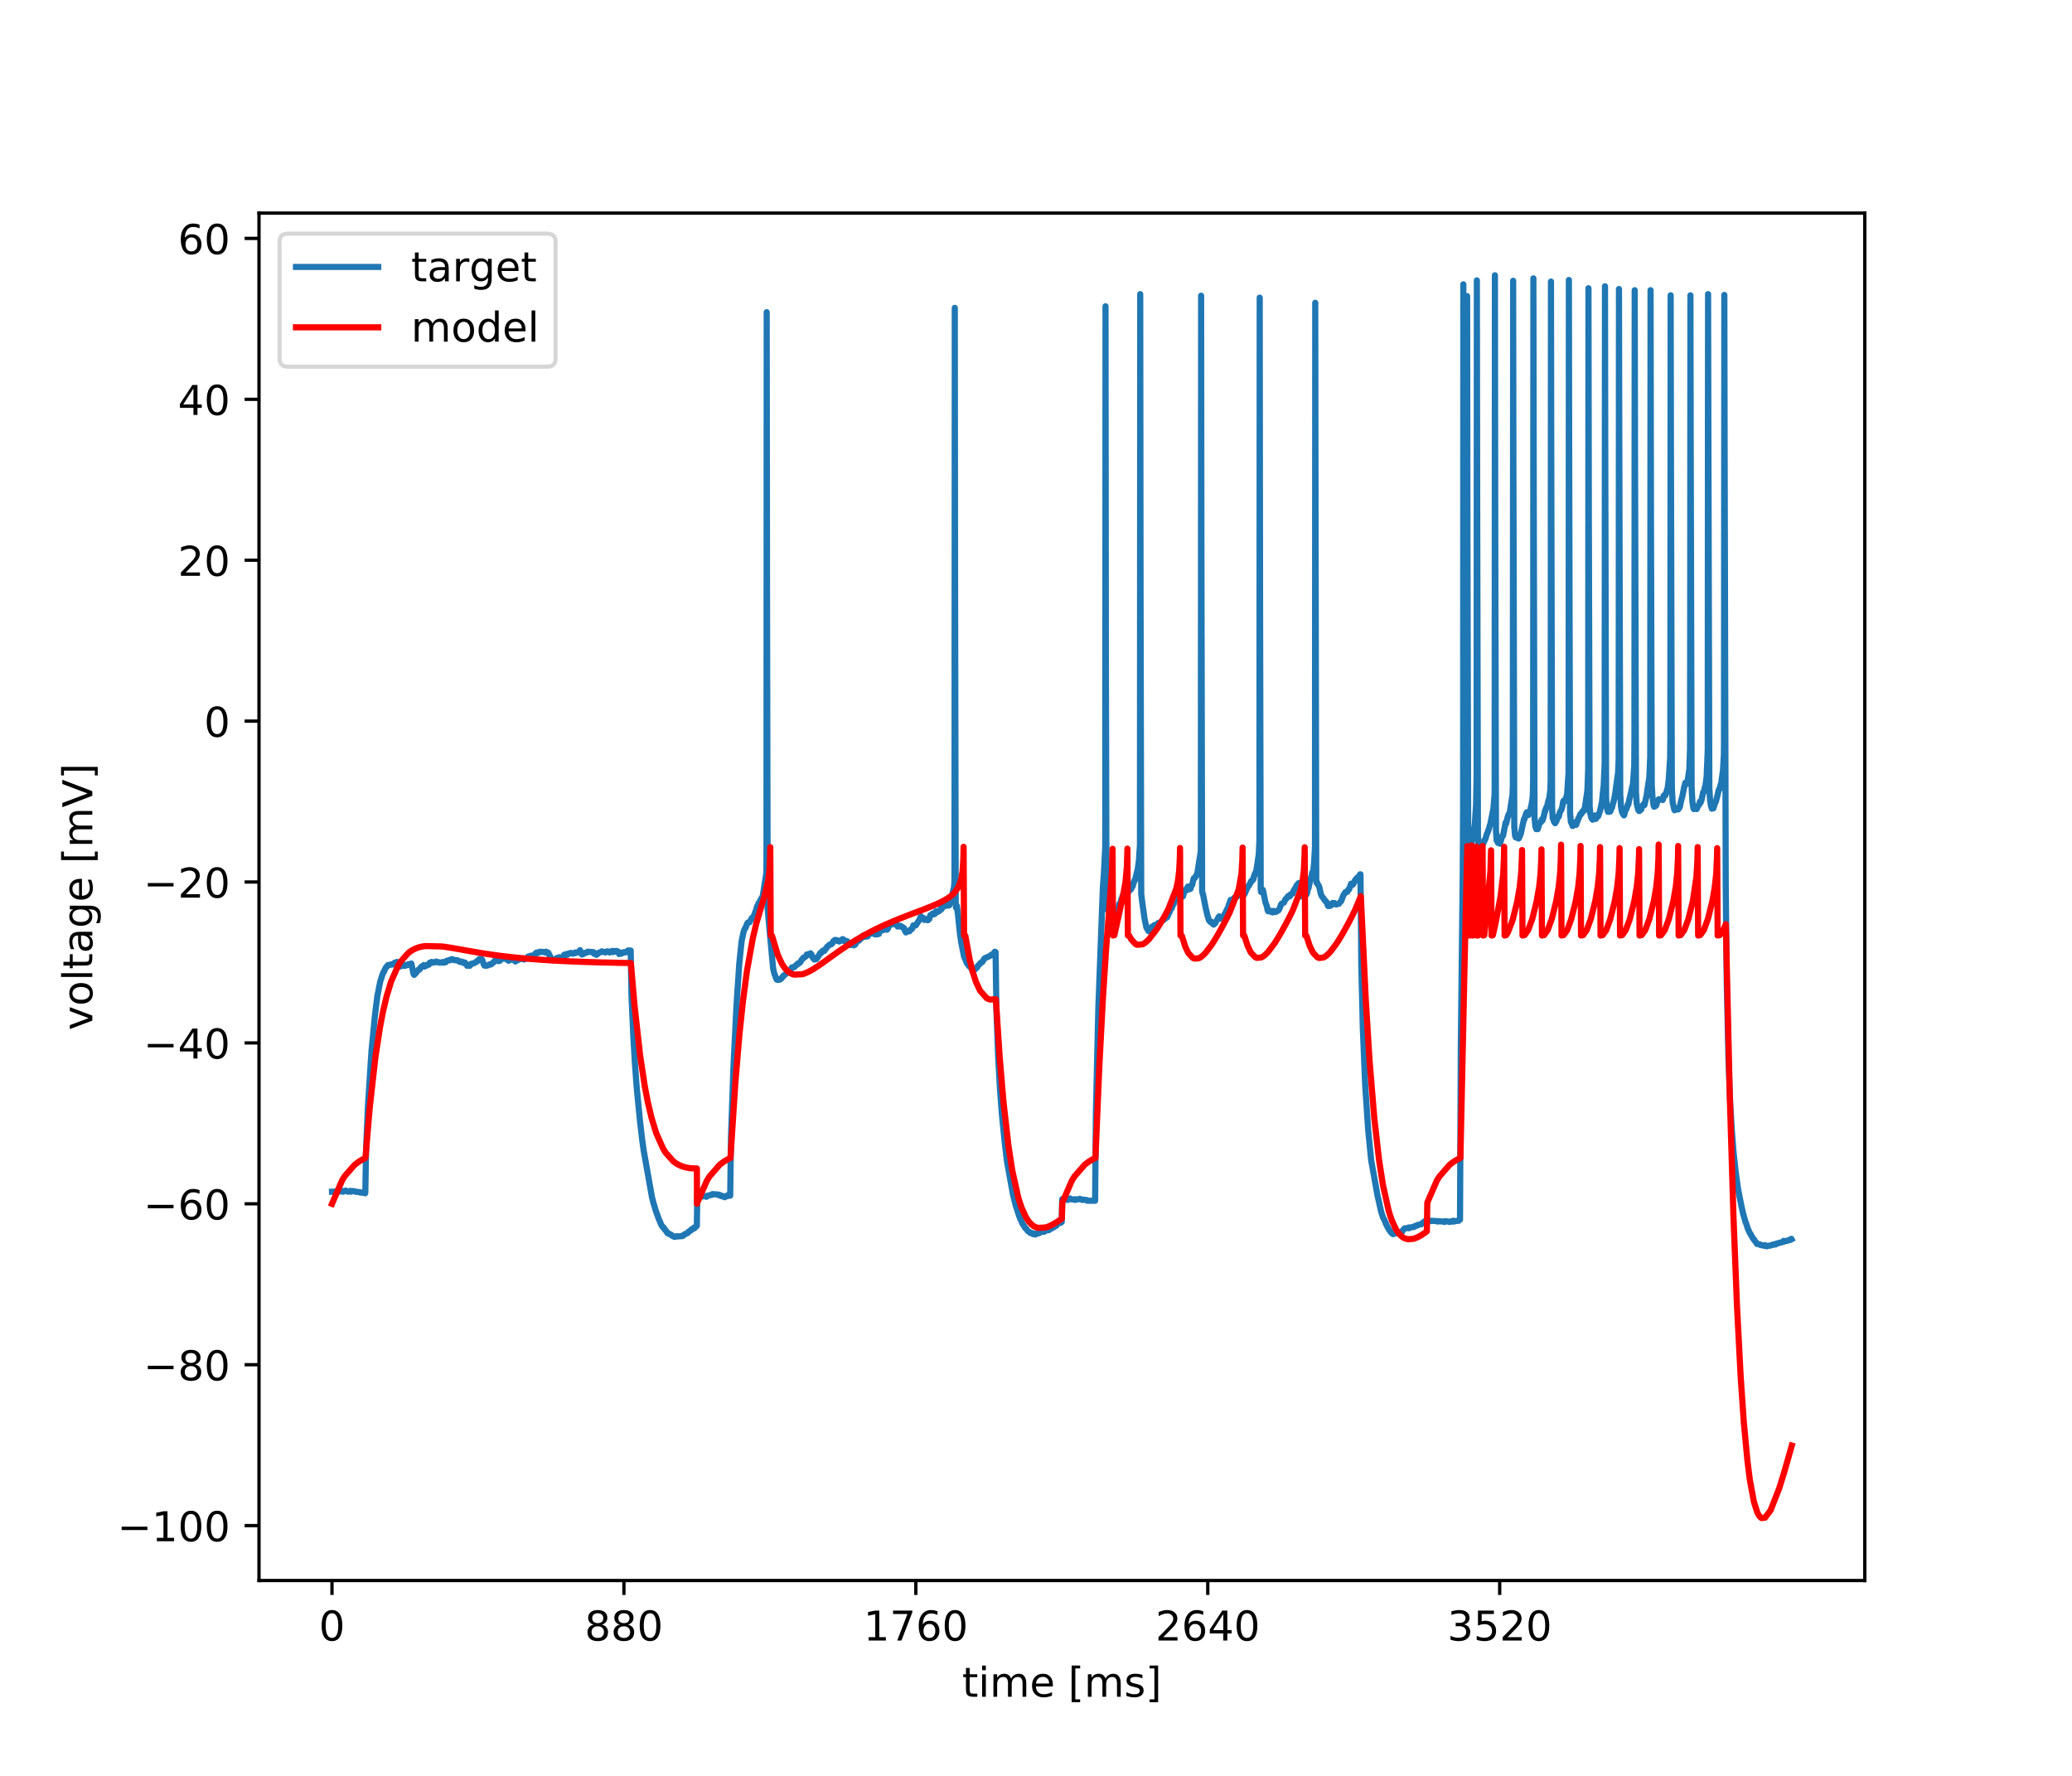 <?xml version="1.0" encoding="utf-8" standalone="no"?>
<!DOCTYPE svg PUBLIC "-//W3C//DTD SVG 1.1//EN"
  "http://www.w3.org/Graphics/SVG/1.1/DTD/svg11.dtd">
<!-- Created with matplotlib (https://matplotlib.org/) -->
<svg height="432pt" version="1.1" viewBox="0 0 504 432" width="504pt" xmlns="http://www.w3.org/2000/svg" xmlns:xlink="http://www.w3.org/1999/xlink">
 <defs>
  <style type="text/css">
*{stroke-linecap:butt;stroke-linejoin:round;}
  </style>
 </defs>
 <g id="figure_1">
  <g id="patch_1">
   <path d="M 0 432 
L 504 432 
L 504 0 
L 0 0 
z
" style="fill:#ffffff;"/>
  </g>
  <g id="axes_1">
   <g id="patch_2">
    <path d="M 63 384.48 
L 453.6 384.48 
L 453.6 51.84 
L 63 51.84 
z
" style="fill:#ffffff;"/>
   </g>
   <g id="matplotlib.axis_1">
    <g id="xtick_1">
     <g id="line2d_1">
      <defs>
       <path d="M 0 0 
L 0 3.5 
" id="m8a07d55c02" style="stroke:#000000;stroke-width:0.8;"/>
      </defs>
      <g>
       <use style="stroke:#000000;stroke-width:0.8;" x="80.755" xlink:href="#m8a07d55c02" y="384.48"/>
      </g>
     </g>
     <g id="text_1">
      <!-- 0 -->
      <defs>
       <path d="M 31.781 66.406 
Q 24.172 66.406 20.328 58.906 
Q 16.5 51.422 16.5 36.375 
Q 16.5 21.391 20.328 13.891 
Q 24.172 6.391 31.781 6.391 
Q 39.453 6.391 43.281 13.891 
Q 47.125 21.391 47.125 36.375 
Q 47.125 51.422 43.281 58.906 
Q 39.453 66.406 31.781 66.406 
z
M 31.781 74.219 
Q 44.047 74.219 50.516 64.516 
Q 56.984 54.828 56.984 36.375 
Q 56.984 17.969 50.516 8.266 
Q 44.047 -1.422 31.781 -1.422 
Q 19.531 -1.422 13.062 8.266 
Q 6.594 17.969 6.594 36.375 
Q 6.594 54.828 13.062 64.516 
Q 19.531 74.219 31.781 74.219 
z
" id="DejaVuSans-48"/>
      </defs>
      <g transform="translate(77.573 399.078)scale(0.1 -0.1)">
       <use xlink:href="#DejaVuSans-48"/>
      </g>
     </g>
    </g>
    <g id="xtick_2">
     <g id="line2d_2">
      <g>
       <use style="stroke:#000000;stroke-width:0.8;" x="151.763" xlink:href="#m8a07d55c02" y="384.48"/>
      </g>
     </g>
     <g id="text_2">
      <!-- 880 -->
      <defs>
       <path d="M 31.781 34.625 
Q 24.75 34.625 20.719 30.859 
Q 16.703 27.094 16.703 20.516 
Q 16.703 13.922 20.719 10.156 
Q 24.75 6.391 31.781 6.391 
Q 38.812 6.391 42.859 10.172 
Q 46.922 13.969 46.922 20.516 
Q 46.922 27.094 42.891 30.859 
Q 38.875 34.625 31.781 34.625 
z
M 21.922 38.812 
Q 15.578 40.375 12.031 44.719 
Q 8.5 49.078 8.5 55.328 
Q 8.5 64.062 14.719 69.141 
Q 20.953 74.219 31.781 74.219 
Q 42.672 74.219 48.875 69.141 
Q 55.078 64.062 55.078 55.328 
Q 55.078 49.078 51.531 44.719 
Q 48 40.375 41.703 38.812 
Q 48.828 37.156 52.797 32.312 
Q 56.781 27.484 56.781 20.516 
Q 56.781 9.906 50.312 4.234 
Q 43.844 -1.422 31.781 -1.422 
Q 19.734 -1.422 13.25 4.234 
Q 6.781 9.906 6.781 20.516 
Q 6.781 27.484 10.781 32.312 
Q 14.797 37.156 21.922 38.812 
z
M 18.312 54.391 
Q 18.312 48.734 21.844 45.562 
Q 25.391 42.391 31.781 42.391 
Q 38.141 42.391 41.719 45.562 
Q 45.312 48.734 45.312 54.391 
Q 45.312 60.062 41.719 63.234 
Q 38.141 66.406 31.781 66.406 
Q 25.391 66.406 21.844 63.234 
Q 18.312 60.062 18.312 54.391 
z
" id="DejaVuSans-56"/>
      </defs>
      <g transform="translate(142.219 399.078)scale(0.1 -0.1)">
       <use xlink:href="#DejaVuSans-56"/>
       <use x="63.623" xlink:href="#DejaVuSans-56"/>
       <use x="127.246" xlink:href="#DejaVuSans-48"/>
      </g>
     </g>
    </g>
    <g id="xtick_3">
     <g id="line2d_3">
      <g>
       <use style="stroke:#000000;stroke-width:0.8;" x="222.772" xlink:href="#m8a07d55c02" y="384.48"/>
      </g>
     </g>
     <g id="text_3">
      <!-- 1760 -->
      <defs>
       <path d="M 12.406 8.297 
L 28.516 8.297 
L 28.516 63.922 
L 10.984 60.406 
L 10.984 69.391 
L 28.422 72.906 
L 38.281 72.906 
L 38.281 8.297 
L 54.391 8.297 
L 54.391 0 
L 12.406 0 
z
" id="DejaVuSans-49"/>
       <path d="M 8.203 72.906 
L 55.078 72.906 
L 55.078 68.703 
L 28.609 0 
L 18.312 0 
L 43.219 64.594 
L 8.203 64.594 
z
" id="DejaVuSans-55"/>
       <path d="M 33.016 40.375 
Q 26.375 40.375 22.484 35.828 
Q 18.609 31.297 18.609 23.391 
Q 18.609 15.531 22.484 10.953 
Q 26.375 6.391 33.016 6.391 
Q 39.656 6.391 43.531 10.953 
Q 47.406 15.531 47.406 23.391 
Q 47.406 31.297 43.531 35.828 
Q 39.656 40.375 33.016 40.375 
z
M 52.594 71.297 
L 52.594 62.312 
Q 48.875 64.062 45.094 64.984 
Q 41.312 65.922 37.594 65.922 
Q 27.828 65.922 22.672 59.328 
Q 17.531 52.734 16.797 39.406 
Q 19.672 43.656 24.016 45.922 
Q 28.375 48.188 33.594 48.188 
Q 44.578 48.188 50.953 41.516 
Q 57.328 34.859 57.328 23.391 
Q 57.328 12.156 50.688 5.359 
Q 44.047 -1.422 33.016 -1.422 
Q 20.359 -1.422 13.672 8.266 
Q 6.984 17.969 6.984 36.375 
Q 6.984 53.656 15.188 63.938 
Q 23.391 74.219 37.203 74.219 
Q 40.922 74.219 44.703 73.484 
Q 48.484 72.75 52.594 71.297 
z
" id="DejaVuSans-54"/>
      </defs>
      <g transform="translate(210.047 399.078)scale(0.1 -0.1)">
       <use xlink:href="#DejaVuSans-49"/>
       <use x="63.623" xlink:href="#DejaVuSans-55"/>
       <use x="127.246" xlink:href="#DejaVuSans-54"/>
       <use x="190.869" xlink:href="#DejaVuSans-48"/>
      </g>
     </g>
    </g>
    <g id="xtick_4">
     <g id="line2d_4">
      <g>
       <use style="stroke:#000000;stroke-width:0.8;" x="293.78" xlink:href="#m8a07d55c02" y="384.48"/>
      </g>
     </g>
     <g id="text_4">
      <!-- 2640 -->
      <defs>
       <path d="M 19.188 8.297 
L 53.609 8.297 
L 53.609 0 
L 7.328 0 
L 7.328 8.297 
Q 12.938 14.109 22.625 23.891 
Q 32.328 33.688 34.812 36.531 
Q 39.547 41.844 41.422 45.531 
Q 43.312 49.219 43.312 52.781 
Q 43.312 58.594 39.234 62.25 
Q 35.156 65.922 28.609 65.922 
Q 23.969 65.922 18.812 64.312 
Q 13.672 62.703 7.812 59.422 
L 7.812 69.391 
Q 13.766 71.781 18.938 73 
Q 24.125 74.219 28.422 74.219 
Q 39.75 74.219 46.484 68.547 
Q 53.219 62.891 53.219 53.422 
Q 53.219 48.922 51.531 44.891 
Q 49.859 40.875 45.406 35.406 
Q 44.188 33.984 37.641 27.219 
Q 31.109 20.453 19.188 8.297 
z
" id="DejaVuSans-50"/>
       <path d="M 37.797 64.312 
L 12.891 25.391 
L 37.797 25.391 
z
M 35.203 72.906 
L 47.609 72.906 
L 47.609 25.391 
L 58.016 25.391 
L 58.016 17.188 
L 47.609 17.188 
L 47.609 0 
L 37.797 0 
L 37.797 17.188 
L 4.891 17.188 
L 4.891 26.703 
z
" id="DejaVuSans-52"/>
      </defs>
      <g transform="translate(281.055 399.078)scale(0.1 -0.1)">
       <use xlink:href="#DejaVuSans-50"/>
       <use x="63.623" xlink:href="#DejaVuSans-54"/>
       <use x="127.246" xlink:href="#DejaVuSans-52"/>
       <use x="190.869" xlink:href="#DejaVuSans-48"/>
      </g>
     </g>
    </g>
    <g id="xtick_5">
     <g id="line2d_5">
      <g>
       <use style="stroke:#000000;stroke-width:0.8;" x="364.789" xlink:href="#m8a07d55c02" y="384.48"/>
      </g>
     </g>
     <g id="text_5">
      <!-- 3520 -->
      <defs>
       <path d="M 40.578 39.312 
Q 47.656 37.797 51.625 33 
Q 55.609 28.219 55.609 21.188 
Q 55.609 10.406 48.188 4.484 
Q 40.766 -1.422 27.094 -1.422 
Q 22.516 -1.422 17.656 -0.516 
Q 12.797 0.391 7.625 2.203 
L 7.625 11.719 
Q 11.719 9.328 16.594 8.109 
Q 21.484 6.891 26.812 6.891 
Q 36.078 6.891 40.938 10.547 
Q 45.797 14.203 45.797 21.188 
Q 45.797 27.641 41.281 31.266 
Q 36.766 34.906 28.719 34.906 
L 20.219 34.906 
L 20.219 43.016 
L 29.109 43.016 
Q 36.375 43.016 40.234 45.922 
Q 44.094 48.828 44.094 54.297 
Q 44.094 59.906 40.109 62.906 
Q 36.141 65.922 28.719 65.922 
Q 24.656 65.922 20.016 65.031 
Q 15.375 64.156 9.812 62.312 
L 9.812 71.094 
Q 15.438 72.656 20.344 73.438 
Q 25.25 74.219 29.594 74.219 
Q 40.828 74.219 47.359 69.109 
Q 53.906 64.016 53.906 55.328 
Q 53.906 49.266 50.438 45.094 
Q 46.969 40.922 40.578 39.312 
z
" id="DejaVuSans-51"/>
       <path d="M 10.797 72.906 
L 49.516 72.906 
L 49.516 64.594 
L 19.828 64.594 
L 19.828 46.734 
Q 21.969 47.469 24.109 47.828 
Q 26.266 48.188 28.422 48.188 
Q 40.625 48.188 47.75 41.5 
Q 54.891 34.812 54.891 23.391 
Q 54.891 11.625 47.562 5.094 
Q 40.234 -1.422 26.906 -1.422 
Q 22.312 -1.422 17.547 -0.641 
Q 12.797 0.141 7.719 1.703 
L 7.719 11.625 
Q 12.109 9.234 16.797 8.062 
Q 21.484 6.891 26.703 6.891 
Q 35.156 6.891 40.078 11.328 
Q 45.016 15.766 45.016 23.391 
Q 45.016 31 40.078 35.438 
Q 35.156 39.891 26.703 39.891 
Q 22.75 39.891 18.812 39.016 
Q 14.891 38.141 10.797 36.281 
z
" id="DejaVuSans-53"/>
      </defs>
      <g transform="translate(352.064 399.078)scale(0.1 -0.1)">
       <use xlink:href="#DejaVuSans-51"/>
       <use x="63.623" xlink:href="#DejaVuSans-53"/>
       <use x="127.246" xlink:href="#DejaVuSans-50"/>
       <use x="190.869" xlink:href="#DejaVuSans-48"/>
      </g>
     </g>
    </g>
    <g id="text_6">
     <!-- time [ms] -->
     <defs>
      <path d="M 18.312 70.219 
L 18.312 54.688 
L 36.812 54.688 
L 36.812 47.703 
L 18.312 47.703 
L 18.312 18.016 
Q 18.312 11.328 20.141 9.422 
Q 21.969 7.516 27.594 7.516 
L 36.812 7.516 
L 36.812 0 
L 27.594 0 
Q 17.188 0 13.234 3.875 
Q 9.281 7.766 9.281 18.016 
L 9.281 47.703 
L 2.688 47.703 
L 2.688 54.688 
L 9.281 54.688 
L 9.281 70.219 
z
" id="DejaVuSans-116"/>
      <path d="M 9.422 54.688 
L 18.406 54.688 
L 18.406 0 
L 9.422 0 
z
M 9.422 75.984 
L 18.406 75.984 
L 18.406 64.594 
L 9.422 64.594 
z
" id="DejaVuSans-105"/>
      <path d="M 52 44.188 
Q 55.375 50.25 60.062 53.125 
Q 64.75 56 71.094 56 
Q 79.641 56 84.281 50.016 
Q 88.922 44.047 88.922 33.016 
L 88.922 0 
L 79.891 0 
L 79.891 32.719 
Q 79.891 40.578 77.094 44.375 
Q 74.312 48.188 68.609 48.188 
Q 61.625 48.188 57.562 43.547 
Q 53.516 38.922 53.516 30.906 
L 53.516 0 
L 44.484 0 
L 44.484 32.719 
Q 44.484 40.625 41.703 44.406 
Q 38.922 48.188 33.109 48.188 
Q 26.219 48.188 22.156 43.531 
Q 18.109 38.875 18.109 30.906 
L 18.109 0 
L 9.078 0 
L 9.078 54.688 
L 18.109 54.688 
L 18.109 46.188 
Q 21.188 51.219 25.484 53.609 
Q 29.781 56 35.688 56 
Q 41.656 56 45.828 52.969 
Q 50 49.953 52 44.188 
z
" id="DejaVuSans-109"/>
      <path d="M 56.203 29.594 
L 56.203 25.203 
L 14.891 25.203 
Q 15.484 15.922 20.484 11.062 
Q 25.484 6.203 34.422 6.203 
Q 39.594 6.203 44.453 7.469 
Q 49.312 8.734 54.109 11.281 
L 54.109 2.781 
Q 49.266 0.734 44.188 -0.344 
Q 39.109 -1.422 33.891 -1.422 
Q 20.797 -1.422 13.156 6.188 
Q 5.516 13.812 5.516 26.812 
Q 5.516 40.234 12.766 48.109 
Q 20.016 56 32.328 56 
Q 43.359 56 49.781 48.891 
Q 56.203 41.797 56.203 29.594 
z
M 47.219 32.234 
Q 47.125 39.594 43.094 43.984 
Q 39.062 48.391 32.422 48.391 
Q 24.906 48.391 20.391 44.141 
Q 15.875 39.891 15.188 32.172 
z
" id="DejaVuSans-101"/>
      <path id="DejaVuSans-32"/>
      <path d="M 8.594 75.984 
L 29.297 75.984 
L 29.297 69 
L 17.578 69 
L 17.578 -6.203 
L 29.297 -6.203 
L 29.297 -13.188 
L 8.594 -13.188 
z
" id="DejaVuSans-91"/>
      <path d="M 44.281 53.078 
L 44.281 44.578 
Q 40.484 46.531 36.375 47.5 
Q 32.281 48.484 27.875 48.484 
Q 21.188 48.484 17.844 46.438 
Q 14.5 44.391 14.5 40.281 
Q 14.5 37.156 16.891 35.375 
Q 19.281 33.594 26.516 31.984 
L 29.594 31.297 
Q 39.156 29.25 43.188 25.516 
Q 47.219 21.781 47.219 15.094 
Q 47.219 7.469 41.188 3.016 
Q 35.156 -1.422 24.609 -1.422 
Q 20.219 -1.422 15.453 -0.562 
Q 10.688 0.297 5.422 2 
L 5.422 11.281 
Q 10.406 8.688 15.234 7.391 
Q 20.062 6.109 24.812 6.109 
Q 31.156 6.109 34.562 8.281 
Q 37.984 10.453 37.984 14.406 
Q 37.984 18.062 35.516 20.016 
Q 33.062 21.969 24.703 23.781 
L 21.578 24.516 
Q 13.234 26.266 9.516 29.906 
Q 5.812 33.547 5.812 39.891 
Q 5.812 47.609 11.281 51.797 
Q 16.75 56 26.812 56 
Q 31.781 56 36.172 55.266 
Q 40.578 54.547 44.281 53.078 
z
" id="DejaVuSans-115"/>
      <path d="M 30.422 75.984 
L 30.422 -13.188 
L 9.719 -13.188 
L 9.719 -6.203 
L 21.391 -6.203 
L 21.391 69 
L 9.719 69 
L 9.719 75.984 
z
" id="DejaVuSans-93"/>
     </defs>
     <g transform="translate(234.038 412.757)scale(0.1 -0.1)">
      <use xlink:href="#DejaVuSans-116"/>
      <use x="39.209" xlink:href="#DejaVuSans-105"/>
      <use x="66.992" xlink:href="#DejaVuSans-109"/>
      <use x="164.404" xlink:href="#DejaVuSans-101"/>
      <use x="225.928" xlink:href="#DejaVuSans-32"/>
      <use x="257.715" xlink:href="#DejaVuSans-91"/>
      <use x="296.729" xlink:href="#DejaVuSans-109"/>
      <use x="394.141" xlink:href="#DejaVuSans-115"/>
      <use x="446.24" xlink:href="#DejaVuSans-93"/>
     </g>
    </g>
   </g>
   <g id="matplotlib.axis_2">
    <g id="ytick_1">
     <g id="line2d_6">
      <defs>
       <path d="M 0 0 
L -3.5 0 
" id="mc09874d054" style="stroke:#000000;stroke-width:0.8;"/>
      </defs>
      <g>
       <use style="stroke:#000000;stroke-width:0.8;" x="63" xlink:href="#mc09874d054" y="371.121"/>
      </g>
     </g>
     <g id="text_7">
      <!-- −100 -->
      <defs>
       <path d="M 10.594 35.5 
L 73.188 35.5 
L 73.188 27.203 
L 10.594 27.203 
z
" id="DejaVuSans-8722"/>
      </defs>
      <g transform="translate(28.533 374.921)scale(0.1 -0.1)">
       <use xlink:href="#DejaVuSans-8722"/>
       <use x="83.789" xlink:href="#DejaVuSans-49"/>
       <use x="147.412" xlink:href="#DejaVuSans-48"/>
       <use x="211.035" xlink:href="#DejaVuSans-48"/>
      </g>
     </g>
    </g>
    <g id="ytick_2">
     <g id="line2d_7">
      <g>
       <use style="stroke:#000000;stroke-width:0.8;" x="63" xlink:href="#mc09874d054" y="331.981"/>
      </g>
     </g>
     <g id="text_8">
      <!-- −80 -->
      <g transform="translate(34.895 335.78)scale(0.1 -0.1)">
       <use xlink:href="#DejaVuSans-8722"/>
       <use x="83.789" xlink:href="#DejaVuSans-56"/>
       <use x="147.412" xlink:href="#DejaVuSans-48"/>
      </g>
     </g>
    </g>
    <g id="ytick_3">
     <g id="line2d_8">
      <g>
       <use style="stroke:#000000;stroke-width:0.8;" x="63" xlink:href="#mc09874d054" y="292.84"/>
      </g>
     </g>
     <g id="text_9">
      <!-- −60 -->
      <g transform="translate(34.895 296.639)scale(0.1 -0.1)">
       <use xlink:href="#DejaVuSans-8722"/>
       <use x="83.789" xlink:href="#DejaVuSans-54"/>
       <use x="147.412" xlink:href="#DejaVuSans-48"/>
      </g>
     </g>
    </g>
    <g id="ytick_4">
     <g id="line2d_9">
      <g>
       <use style="stroke:#000000;stroke-width:0.8;" x="63" xlink:href="#mc09874d054" y="253.7"/>
      </g>
     </g>
     <g id="text_10">
      <!-- −40 -->
      <g transform="translate(34.895 257.499)scale(0.1 -0.1)">
       <use xlink:href="#DejaVuSans-8722"/>
       <use x="83.789" xlink:href="#DejaVuSans-52"/>
       <use x="147.412" xlink:href="#DejaVuSans-48"/>
      </g>
     </g>
    </g>
    <g id="ytick_5">
     <g id="line2d_10">
      <g>
       <use style="stroke:#000000;stroke-width:0.8;" x="63" xlink:href="#mc09874d054" y="214.559"/>
      </g>
     </g>
     <g id="text_11">
      <!-- −20 -->
      <g transform="translate(34.895 218.358)scale(0.1 -0.1)">
       <use xlink:href="#DejaVuSans-8722"/>
       <use x="83.789" xlink:href="#DejaVuSans-50"/>
       <use x="147.412" xlink:href="#DejaVuSans-48"/>
      </g>
     </g>
    </g>
    <g id="ytick_6">
     <g id="line2d_11">
      <g>
       <use style="stroke:#000000;stroke-width:0.8;" x="63" xlink:href="#mc09874d054" y="175.418"/>
      </g>
     </g>
     <g id="text_12">
      <!-- 0 -->
      <g transform="translate(49.638 179.218)scale(0.1 -0.1)">
       <use xlink:href="#DejaVuSans-48"/>
      </g>
     </g>
    </g>
    <g id="ytick_7">
     <g id="line2d_12">
      <g>
       <use style="stroke:#000000;stroke-width:0.8;" x="63" xlink:href="#mc09874d054" y="136.278"/>
      </g>
     </g>
     <g id="text_13">
      <!-- 20 -->
      <g transform="translate(43.275 140.077)scale(0.1 -0.1)">
       <use xlink:href="#DejaVuSans-50"/>
       <use x="63.623" xlink:href="#DejaVuSans-48"/>
      </g>
     </g>
    </g>
    <g id="ytick_8">
     <g id="line2d_13">
      <g>
       <use style="stroke:#000000;stroke-width:0.8;" x="63" xlink:href="#mc09874d054" y="97.137"/>
      </g>
     </g>
     <g id="text_14">
      <!-- 40 -->
      <g transform="translate(43.275 100.936)scale(0.1 -0.1)">
       <use xlink:href="#DejaVuSans-52"/>
       <use x="63.623" xlink:href="#DejaVuSans-48"/>
      </g>
     </g>
    </g>
    <g id="ytick_9">
     <g id="line2d_14">
      <g>
       <use style="stroke:#000000;stroke-width:0.8;" x="63" xlink:href="#mc09874d054" y="57.997"/>
      </g>
     </g>
     <g id="text_15">
      <!-- 60 -->
      <g transform="translate(43.275 61.796)scale(0.1 -0.1)">
       <use xlink:href="#DejaVuSans-54"/>
       <use x="63.623" xlink:href="#DejaVuSans-48"/>
      </g>
     </g>
    </g>
    <g id="text_16">
     <!-- voltage [mV] -->
     <defs>
      <path d="M 2.984 54.688 
L 12.5 54.688 
L 29.594 8.797 
L 46.688 54.688 
L 56.203 54.688 
L 35.688 0 
L 23.484 0 
z
" id="DejaVuSans-118"/>
      <path d="M 30.609 48.391 
Q 23.391 48.391 19.188 42.75 
Q 14.984 37.109 14.984 27.297 
Q 14.984 17.484 19.156 11.844 
Q 23.344 6.203 30.609 6.203 
Q 37.797 6.203 41.984 11.859 
Q 46.188 17.531 46.188 27.297 
Q 46.188 37.016 41.984 42.703 
Q 37.797 48.391 30.609 48.391 
z
M 30.609 56 
Q 42.328 56 49.016 48.375 
Q 55.719 40.766 55.719 27.297 
Q 55.719 13.875 49.016 6.219 
Q 42.328 -1.422 30.609 -1.422 
Q 18.844 -1.422 12.172 6.219 
Q 5.516 13.875 5.516 27.297 
Q 5.516 40.766 12.172 48.375 
Q 18.844 56 30.609 56 
z
" id="DejaVuSans-111"/>
      <path d="M 9.422 75.984 
L 18.406 75.984 
L 18.406 0 
L 9.422 0 
z
" id="DejaVuSans-108"/>
      <path d="M 34.281 27.484 
Q 23.391 27.484 19.188 25 
Q 14.984 22.516 14.984 16.5 
Q 14.984 11.719 18.141 8.906 
Q 21.297 6.109 26.703 6.109 
Q 34.188 6.109 38.703 11.406 
Q 43.219 16.703 43.219 25.484 
L 43.219 27.484 
z
M 52.203 31.203 
L 52.203 0 
L 43.219 0 
L 43.219 8.297 
Q 40.141 3.328 35.547 0.953 
Q 30.953 -1.422 24.312 -1.422 
Q 15.922 -1.422 10.953 3.297 
Q 6 8.016 6 15.922 
Q 6 25.141 12.172 29.828 
Q 18.359 34.516 30.609 34.516 
L 43.219 34.516 
L 43.219 35.406 
Q 43.219 41.609 39.141 45 
Q 35.062 48.391 27.688 48.391 
Q 23 48.391 18.547 47.266 
Q 14.109 46.141 10.016 43.891 
L 10.016 52.203 
Q 14.938 54.109 19.578 55.047 
Q 24.219 56 28.609 56 
Q 40.484 56 46.344 49.844 
Q 52.203 43.703 52.203 31.203 
z
" id="DejaVuSans-97"/>
      <path d="M 45.406 27.984 
Q 45.406 37.75 41.375 43.109 
Q 37.359 48.484 30.078 48.484 
Q 22.859 48.484 18.828 43.109 
Q 14.797 37.75 14.797 27.984 
Q 14.797 18.266 18.828 12.891 
Q 22.859 7.516 30.078 7.516 
Q 37.359 7.516 41.375 12.891 
Q 45.406 18.266 45.406 27.984 
z
M 54.391 6.781 
Q 54.391 -7.172 48.188 -13.984 
Q 42 -20.797 29.203 -20.797 
Q 24.469 -20.797 20.266 -20.094 
Q 16.062 -19.391 12.109 -17.922 
L 12.109 -9.188 
Q 16.062 -11.328 19.922 -12.344 
Q 23.781 -13.375 27.781 -13.375 
Q 36.625 -13.375 41.016 -8.766 
Q 45.406 -4.156 45.406 5.172 
L 45.406 9.625 
Q 42.625 4.781 38.281 2.391 
Q 33.938 0 27.875 0 
Q 17.828 0 11.672 7.656 
Q 5.516 15.328 5.516 27.984 
Q 5.516 40.672 11.672 48.328 
Q 17.828 56 27.875 56 
Q 33.938 56 38.281 53.609 
Q 42.625 51.219 45.406 46.391 
L 45.406 54.688 
L 54.391 54.688 
z
" id="DejaVuSans-103"/>
      <path d="M 28.609 0 
L 0.781 72.906 
L 11.078 72.906 
L 34.188 11.531 
L 57.328 72.906 
L 67.578 72.906 
L 39.797 0 
z
" id="DejaVuSans-86"/>
     </defs>
     <g transform="translate(22.453 250.624)rotate(-90)scale(0.1 -0.1)">
      <use xlink:href="#DejaVuSans-118"/>
      <use x="59.18" xlink:href="#DejaVuSans-111"/>
      <use x="120.361" xlink:href="#DejaVuSans-108"/>
      <use x="148.145" xlink:href="#DejaVuSans-116"/>
      <use x="187.354" xlink:href="#DejaVuSans-97"/>
      <use x="248.633" xlink:href="#DejaVuSans-103"/>
      <use x="312.109" xlink:href="#DejaVuSans-101"/>
      <use x="373.633" xlink:href="#DejaVuSans-32"/>
      <use x="405.42" xlink:href="#DejaVuSans-91"/>
      <use x="444.434" xlink:href="#DejaVuSans-109"/>
      <use x="541.846" xlink:href="#DejaVuSans-86"/>
      <use x="610.254" xlink:href="#DejaVuSans-93"/>
     </g>
    </g>
   </g>
   <g id="line2d_15">
    <path clip-path="url(#pc843f4e81a)" d="M 80.755 289.897 
L 83.385 289.801 
L 83.417 289.706 
L 83.466 289.897 
L 83.482 289.801 
L 83.966 289.706 
L 84.063 289.61 
L 84.176 289.706 
L 84.547 289.801 
L 84.66 289.897 
L 84.967 289.801 
L 85.08 289.706 
L 85.338 289.801 
L 85.354 289.897 
L 85.402 289.706 
L 85.419 289.706 
L 86.322 289.801 
L 86.435 289.897 
L 87.42 289.993 
L 87.533 290.088 
L 87.581 289.993 
L 87.629 290.088 
L 88.695 290.184 
L 88.808 290.279 
L 88.856 290.184 
L 89.05 279.29 
L 89.502 269.065 
L 90.357 255.783 
L 91.196 247.087 
L 91.454 244.985 
L 91.777 242.405 
L 92.503 238.678 
L 92.536 238.582 
L 92.713 238.104 
L 92.745 238.009 
L 92.971 237.244 
L 93.02 237.149 
L 93.213 236.576 
L 93.359 236.48 
L 93.536 236.002 
L 93.601 235.907 
L 93.762 235.524 
L 93.859 235.429 
L 94.004 235.142 
L 94.214 235.047 
L 94.359 234.76 
L 95.134 234.664 
L 95.182 234.569 
L 95.231 234.664 
L 95.844 234.569 
L 95.989 234.187 
L 96.054 234.282 
L 96.086 234.187 
L 96.393 234.091 
L 96.506 233.996 
L 96.796 234.091 
L 97.006 234.76 
L 97.07 234.856 
L 97.216 235.142 
L 97.393 235.047 
L 97.425 234.951 
L 97.49 235.047 
L 97.845 234.951 
L 97.974 234.76 
L 98.265 234.856 
L 98.297 234.951 
L 98.345 234.856 
L 98.458 234.76 
L 98.507 234.856 
L 98.539 234.951 
L 98.571 234.76 
L 98.603 234.856 
L 99.12 234.76 
L 99.249 234.569 
L 99.959 234.473 
L 100.056 234.378 
L 100.572 236.862 
L 100.621 236.958 
L 100.734 237.149 
L 100.863 236.958 
L 101.024 236.862 
L 101.153 236.671 
L 101.299 236.576 
L 101.444 236.289 
L 101.557 236.193 
L 101.686 236.002 
L 101.831 235.907 
L 101.847 235.811 
L 101.928 235.907 
L 102.106 235.811 
L 102.267 235.429 
L 102.364 235.333 
L 102.493 235.142 
L 102.993 235.047 
L 103.058 234.76 
L 103.106 234.856 
L 103.251 235.142 
L 103.38 234.951 
L 103.687 234.856 
L 103.784 234.76 
L 103.881 234.856 
L 103.994 234.76 
L 104.091 234.664 
L 104.187 234.569 
L 104.3 234.664 
L 104.381 234.569 
L 104.526 234.187 
L 104.575 234.282 
L 104.623 234.187 
L 104.897 234.091 
L 105.01 233.996 
L 105.236 234.091 
L 105.317 234.187 
L 105.333 234.091 
L 106.108 233.996 
L 106.124 233.9 
L 106.172 234.091 
L 106.205 233.996 
L 106.882 234.091 
L 106.995 234.187 
L 107.705 234.091 
L 107.738 233.996 
L 107.786 234.187 
L 108.383 234.091 
L 108.512 233.9 
L 108.577 233.804 
L 108.69 233.709 
L 109.255 233.613 
L 109.335 233.518 
L 109.352 233.613 
L 109.691 233.518 
L 109.82 233.327 
L 109.916 233.422 
L 110.013 233.327 
L 110.126 233.422 
L 110.53 233.518 
L 110.61 233.613 
L 110.627 233.518 
L 111.369 233.613 
L 111.498 233.804 
L 111.837 233.9 
L 111.853 233.996 
L 111.934 233.9 
L 112.256 233.996 
L 112.321 233.9 
L 112.369 234.091 
L 112.821 234.187 
L 112.837 234.282 
L 112.87 234.091 
L 112.902 234.091 
L 113.144 234.187 
L 113.289 234.473 
L 113.37 234.569 
L 113.499 234.76 
L 113.596 234.856 
L 113.644 234.951 
L 113.693 234.856 
L 113.79 234.76 
L 113.87 234.664 
L 113.886 234.76 
L 114.161 234.856 
L 114.258 234.951 
L 114.387 234.664 
L 114.419 234.76 
L 114.484 234.664 
L 114.58 234.473 
L 114.597 234.569 
L 114.806 234.473 
L 114.919 234.378 
L 115.355 234.282 
L 115.468 234.187 
L 115.759 234.091 
L 115.888 233.9 
L 116.162 233.804 
L 116.259 233.613 
L 116.275 233.709 
L 116.356 233.613 
L 116.469 233.518 
L 116.533 233.422 
L 116.662 233.231 
L 117.017 233.327 
L 117.033 233.422 
L 117.114 233.327 
L 117.259 233.422 
L 117.437 233.9 
L 117.469 233.996 
L 117.663 234.569 
L 117.711 234.664 
L 117.792 234.856 
L 117.824 234.76 
L 117.921 234.856 
L 118.034 234.951 
L 118.647 234.856 
L 118.76 234.76 
L 119.051 234.664 
L 119.131 234.569 
L 119.148 234.664 
L 119.519 234.569 
L 119.648 234.378 
L 119.809 234.282 
L 119.922 234.187 
L 120.1 234.091 
L 120.245 233.804 
L 120.439 233.709 
L 120.552 233.613 
L 120.665 233.518 
L 120.697 233.422 
L 120.745 233.613 
L 121.116 233.709 
L 121.229 233.804 
L 121.601 233.709 
L 121.73 233.518 
L 121.81 233.422 
L 121.939 233.231 
L 122.117 233.135 
L 122.214 233.04 
L 122.343 233.231 
L 122.779 233.135 
L 122.811 233.04 
L 122.875 233.135 
L 122.924 233.231 
L 122.972 233.135 
L 123.134 233.231 
L 123.263 233.422 
L 123.553 233.518 
L 123.682 233.709 
L 123.828 233.422 
L 123.924 233.518 
L 123.941 233.613 
L 124.005 233.422 
L 124.36 233.327 
L 124.473 233.231 
L 124.683 233.327 
L 124.812 233.518 
L 125.216 233.613 
L 125.329 233.804 
L 125.361 233.9 
L 125.441 233.709 
L 125.764 233.613 
L 125.78 233.518 
L 125.861 233.613 
L 126.039 233.518 
L 126.152 233.422 
L 126.329 233.327 
L 126.426 233.231 
L 126.539 233.327 
L 127.136 233.231 
L 127.152 233.135 
L 127.233 233.231 
L 127.249 233.327 
L 127.297 233.135 
L 127.314 233.135 
L 127.394 233.231 
L 127.443 233.422 
L 127.507 233.327 
L 127.523 233.231 
L 127.604 233.327 
L 127.975 233.231 
L 128.104 233.04 
L 128.217 232.944 
L 128.33 232.849 
L 128.411 232.753 
L 128.524 232.658 
L 129.089 232.562 
L 129.137 232.467 
L 129.186 232.562 
L 129.605 232.658 
L 129.718 232.753 
L 129.831 232.658 
L 130.009 232.18 
L 130.138 232.084 
L 130.267 231.893 
L 130.525 231.798 
L 130.541 231.702 
L 130.59 231.893 
L 130.622 231.798 
L 130.67 231.893 
L 130.719 231.798 
L 131.074 231.702 
L 131.138 231.607 
L 131.171 231.702 
L 131.203 231.607 
L 131.316 231.511 
L 132.478 231.607 
L 132.591 231.702 
L 132.768 231.607 
L 132.817 231.511 
L 132.865 231.607 
L 133.269 231.702 
L 133.382 231.798 
L 133.414 231.798 
L 133.559 232.275 
L 133.591 232.18 
L 133.607 232.371 
L 133.624 232.371 
L 133.737 232.467 
L 133.785 232.562 
L 133.93 232.849 
L 133.979 232.944 
L 134.156 233.422 
L 134.269 233.327 
L 134.431 233.422 
L 134.56 233.613 
L 134.624 233.518 
L 134.656 233.613 
L 134.818 233.518 
L 134.931 233.422 
L 135.302 233.327 
L 135.415 233.04 
L 135.431 233.135 
L 135.818 233.04 
L 135.835 232.944 
L 135.867 233.135 
L 135.915 233.04 
L 136.044 232.944 
L 136.06 232.849 
L 136.141 232.944 
L 136.884 232.849 
L 137.029 232.562 
L 137.158 232.467 
L 137.206 232.275 
L 137.255 232.467 
L 137.368 232.371 
L 137.432 232.18 
L 137.465 232.371 
L 137.69 232.275 
L 137.82 232.084 
L 137.916 232.18 
L 138.013 232.275 
L 138.158 231.989 
L 138.707 231.893 
L 138.82 231.798 
L 139.127 231.893 
L 139.24 231.989 
L 139.772 231.893 
L 139.901 231.702 
L 139.998 231.798 
L 140.095 231.702 
L 140.111 231.798 
L 140.192 231.702 
L 140.757 231.607 
L 140.886 231.415 
L 140.967 231.32 
L 141.096 231.129 
L 141.322 231.893 
L 141.402 231.989 
L 141.531 232.18 
L 141.903 232.084 
L 142.016 231.989 
L 142.145 231.893 
L 142.258 231.798 
L 142.806 231.702 
L 142.935 231.511 
L 144.339 231.607 
L 144.469 231.989 
L 144.485 231.893 
L 144.582 231.798 
L 144.727 232.084 
L 145.05 232.18 
L 145.082 232.275 
L 145.146 232.18 
L 145.34 232.084 
L 145.469 231.893 
L 145.647 231.798 
L 145.76 231.702 
L 146.308 231.607 
L 146.389 231.415 
L 146.421 231.511 
L 147.244 231.607 
L 147.26 231.702 
L 147.341 231.607 
L 147.551 231.511 
L 147.664 231.415 
L 148.18 231.511 
L 148.309 231.702 
L 148.374 231.607 
L 148.487 231.511 
L 148.874 231.415 
L 148.89 231.32 
L 148.971 231.415 
L 149.1 231.511 
L 149.116 231.607 
L 149.165 231.415 
L 149.197 231.511 
L 149.294 231.415 
L 149.407 231.32 
L 149.697 231.415 
L 149.81 231.511 
L 149.972 231.511 
L 150.004 231.32 
L 150.085 231.415 
L 150.407 231.511 
L 150.601 232.084 
L 150.746 231.798 
L 151.085 231.893 
L 151.15 231.989 
L 151.182 231.893 
L 151.36 231.798 
L 151.376 231.702 
L 151.456 231.798 
L 151.811 231.702 
L 151.844 231.607 
L 151.908 231.702 
L 152.425 231.607 
L 152.554 231.415 
L 152.651 231.32 
L 152.715 231.224 
L 152.747 231.32 
L 152.764 231.415 
L 152.812 231.224 
L 152.828 231.224 
L 153.409 231.224 
L 153.603 242.118 
L 154.055 252.247 
L 154.426 258.458 
L 154.862 264.383 
L 154.975 265.625 
L 155.685 272.792 
L 155.894 274.608 
L 156.266 277.761 
L 156.282 277.761 
L 156.556 279.768 
L 158.622 291.426 
L 158.67 291.521 
L 158.993 292.859 
L 159.058 292.955 
L 159.3 293.815 
L 159.332 293.91 
L 159.558 294.675 
L 159.622 294.77 
L 159.832 295.439 
L 159.897 295.535 
L 160.09 296.108 
L 160.123 296.204 
L 160.3 296.682 
L 160.349 296.777 
L 160.494 297.064 
L 160.526 297.159 
L 160.704 297.637 
L 160.768 297.733 
L 160.93 298.115 
L 161.043 298.211 
L 161.188 298.497 
L 161.414 298.593 
L 161.559 298.879 
L 161.64 298.975 
L 161.769 299.166 
L 161.898 299.262 
L 162.027 299.453 
L 162.092 299.548 
L 162.221 299.739 
L 162.285 299.835 
L 162.317 299.931 
L 162.382 299.835 
L 162.463 299.931 
L 162.592 300.122 
L 162.995 300.217 
L 163.108 300.313 
L 163.318 300.408 
L 163.431 300.599 
L 163.463 300.504 
L 163.528 300.599 
L 163.641 300.695 
L 163.931 300.791 
L 164.044 300.886 
L 164.545 300.791 
L 164.625 300.695 
L 164.641 300.791 
L 165.997 300.695 
L 166.126 300.504 
L 166.207 300.599 
L 166.223 300.504 
L 166.433 300.408 
L 166.562 300.217 
L 166.901 300.122 
L 167.014 300.026 
L 167.304 299.931 
L 167.449 299.644 
L 167.659 299.548 
L 167.772 299.453 
L 168.014 299.357 
L 168.16 299.071 
L 168.45 298.975 
L 168.563 298.879 
L 168.579 298.975 
L 168.628 298.784 
L 168.644 298.879 
L 168.757 298.784 
L 168.837 298.688 
L 168.853 298.593 
L 168.886 298.784 
L 168.934 298.688 
L 169.128 298.593 
L 169.257 298.402 
L 169.418 298.306 
L 169.499 298.211 
L 169.612 290.757 
L 169.709 290.853 
L 169.725 290.948 
L 169.806 290.853 
L 170.951 290.948 
L 170.968 291.044 
L 171.048 290.948 
L 171.791 291.044 
L 171.823 291.139 
L 171.887 291.044 
L 171.952 290.948 
L 172.049 290.853 
L 172.162 290.948 
L 172.388 290.853 
L 172.501 290.757 
L 173.162 290.661 
L 173.292 290.47 
L 174.518 290.566 
L 174.583 290.661 
L 174.615 290.566 
L 175.018 290.661 
L 175.147 290.853 
L 175.26 290.757 
L 175.39 290.853 
L 175.406 290.948 
L 175.486 290.853 
L 175.615 290.948 
L 175.712 291.044 
L 175.825 290.948 
L 175.938 291.044 
L 176.164 291.139 
L 176.277 291.235 
L 176.39 291.139 
L 176.664 291.044 
L 176.777 290.948 
L 176.939 290.853 
L 176.971 290.757 
L 177.019 290.948 
L 177.036 290.853 
L 177.617 290.853 
L 177.81 276.614 
L 178.391 259.892 
L 179.15 244.507 
L 179.828 234.378 
L 180.392 228.931 
L 180.86 226.733 
L 180.877 226.733 
L 181.022 226.255 
L 181.183 225.873 
L 181.312 225.778 
L 181.474 225.395 
L 181.506 225.3 
L 181.7 224.726 
L 181.764 224.631 
L 181.893 224.44 
L 182.329 224.344 
L 182.474 224.057 
L 182.506 223.962 
L 182.636 223.771 
L 182.716 223.675 
L 182.878 223.293 
L 182.926 223.389 
L 182.975 223.484 
L 183.023 223.389 
L 183.104 223.293 
L 183.233 223.102 
L 183.281 223.006 
L 183.443 222.624 
L 183.475 222.529 
L 183.668 221.955 
L 183.701 221.86 
L 183.846 221.573 
L 183.894 221.477 
L 184.169 220.426 
L 184.314 220.331 
L 184.524 219.662 
L 184.814 219.566 
L 184.927 218.993 
L 184.976 219.184 
L 185.072 219.088 
L 185.25 218.42 
L 185.266 218.515 
L 185.347 218.42 
L 185.492 218.133 
L 185.524 218.037 
L 186.412 212.304 
L 186.428 211.73 
L 186.444 205.806 
L 186.493 75.942 
L 186.573 143.884 
L 186.735 221.095 
L 186.945 223.58 
L 188.058 235.62 
L 188.074 235.62 
L 188.252 236.48 
L 188.462 237.149 
L 188.526 237.244 
L 188.72 237.818 
L 188.768 237.913 
L 188.93 238.296 
L 189.026 238.2 
L 189.155 238.391 
L 189.72 238.296 
L 189.849 238.104 
L 190.091 238.009 
L 190.221 237.818 
L 190.285 237.722 
L 190.414 237.531 
L 190.43 237.627 
L 190.495 237.436 
L 190.592 237.34 
L 190.705 237.244 
L 190.898 237.149 
L 191.011 237.053 
L 191.14 236.958 
L 191.286 236.671 
L 191.463 236.576 
L 191.625 236.193 
L 192.206 236.098 
L 192.335 235.907 
L 192.415 235.811 
L 192.545 235.429 
L 192.561 235.524 
L 192.609 235.429 
L 192.625 235.333 
L 192.706 235.429 
L 192.835 235.333 
L 192.9 235.238 
L 192.932 235.333 
L 193.238 235.238 
L 193.368 235.047 
L 193.513 234.951 
L 193.642 234.76 
L 193.916 234.664 
L 194.062 234.378 
L 194.449 234.282 
L 194.578 234.091 
L 194.723 233.996 
L 194.885 233.613 
L 194.981 233.518 
L 195.111 233.327 
L 195.272 233.231 
L 195.353 233.04 
L 195.385 233.135 
L 195.466 233.04 
L 195.595 232.849 
L 195.885 232.753 
L 195.998 232.658 
L 196.095 232.562 
L 196.256 232.18 
L 196.353 232.275 
L 196.45 232.18 
L 196.547 232.275 
L 196.676 232.084 
L 197.144 231.989 
L 197.16 231.893 
L 197.225 232.084 
L 197.402 232.18 
L 197.58 232.753 
L 197.628 232.658 
L 197.66 232.849 
L 197.725 232.944 
L 197.822 233.135 
L 197.838 233.04 
L 197.951 233.135 
L 198.096 233.422 
L 198.467 233.327 
L 198.483 233.231 
L 198.564 233.327 
L 198.645 233.231 
L 198.79 232.944 
L 198.935 232.849 
L 199.081 232.562 
L 199.193 232.467 
L 199.355 232.084 
L 199.419 231.989 
L 199.549 231.798 
L 199.662 231.893 
L 199.791 231.798 
L 199.92 231.607 
L 199.984 231.511 
L 200.049 231.32 
L 200.097 231.415 
L 200.517 231.32 
L 200.662 230.938 
L 200.71 231.033 
L 200.759 230.938 
L 200.872 230.842 
L 201.001 230.651 
L 201.066 230.555 
L 201.211 230.269 
L 201.372 230.173 
L 201.485 230.078 
L 201.647 229.982 
L 201.776 229.791 
L 202.131 229.695 
L 202.195 229.6 
L 202.227 229.695 
L 202.357 229.6 
L 202.486 229.409 
L 202.55 229.313 
L 202.712 228.931 
L 202.97 228.835 
L 203.099 228.644 
L 203.728 228.74 
L 203.793 228.931 
L 203.841 228.835 
L 204.083 228.931 
L 204.148 229.026 
L 204.18 228.931 
L 204.632 228.835 
L 204.729 228.644 
L 204.745 228.74 
L 204.81 228.644 
L 204.939 228.453 
L 205.019 228.549 
L 205.116 228.644 
L 205.165 228.549 
L 205.197 228.74 
L 205.213 228.644 
L 205.261 228.74 
L 205.358 228.931 
L 205.374 228.835 
L 206.052 228.931 
L 206.198 229.218 
L 206.456 229.313 
L 206.585 229.504 
L 206.666 229.6 
L 206.811 229.887 
L 207.343 229.791 
L 207.359 229.695 
L 207.44 229.791 
L 207.666 229.887 
L 207.682 229.982 
L 207.763 229.887 
L 208.021 229.791 
L 208.15 229.6 
L 208.199 229.504 
L 208.36 229.122 
L 208.473 229.026 
L 208.586 228.931 
L 208.925 228.835 
L 209.054 228.644 
L 209.215 228.549 
L 209.344 228.358 
L 209.538 228.262 
L 209.683 227.975 
L 209.716 227.88 
L 209.845 227.689 
L 210.055 227.593 
L 210.119 227.498 
L 210.151 227.593 
L 210.264 227.689 
L 210.393 227.88 
L 211.055 227.784 
L 211.2 227.498 
L 211.329 227.402 
L 211.459 227.211 
L 211.652 227.115 
L 211.749 227.02 
L 211.781 227.115 
L 211.83 226.924 
L 211.846 227.02 
L 211.991 226.733 
L 212.169 226.829 
L 212.314 227.115 
L 212.411 227.02 
L 212.475 226.829 
L 212.508 226.924 
L 212.556 227.02 
L 212.588 226.924 
L 212.637 226.829 
L 212.685 226.924 
L 212.846 227.306 
L 213.185 227.211 
L 213.218 227.115 
L 213.266 227.306 
L 213.557 227.211 
L 213.653 227.115 
L 213.75 227.211 
L 213.928 226.733 
L 214.025 226.638 
L 214.073 226.446 
L 214.138 226.542 
L 214.283 226.446 
L 214.396 226.351 
L 214.589 226.255 
L 214.719 226.064 
L 214.848 226.16 
L 214.88 226.255 
L 214.928 226.064 
L 215.203 225.969 
L 215.316 225.873 
L 215.493 225.969 
L 215.558 226.064 
L 215.59 225.969 
L 215.751 226.064 
L 215.768 226.16 
L 215.848 226.064 
L 215.945 225.969 
L 216.123 225.491 
L 216.187 225.395 
L 216.3 225.109 
L 216.316 225.204 
L 216.461 225.109 
L 216.607 224.822 
L 216.623 224.917 
L 216.704 224.822 
L 216.929 224.726 
L 216.978 224.631 
L 217.026 224.726 
L 217.042 224.822 
L 217.123 224.726 
L 217.704 224.822 
L 217.817 224.917 
L 218.204 224.917 
L 218.35 225.395 
L 218.656 225.3 
L 218.769 225.204 
L 218.963 225.3 
L 219.027 225.204 
L 219.076 225.395 
L 219.14 225.3 
L 219.173 225.395 
L 219.512 225.491 
L 219.641 225.682 
L 219.915 225.778 
L 220.125 226.446 
L 220.206 226.542 
L 220.351 226.829 
L 220.48 226.638 
L 221.125 226.542 
L 221.142 226.446 
L 221.222 226.542 
L 221.271 226.446 
L 221.416 226.16 
L 221.723 226.064 
L 221.852 225.873 
L 221.9 225.873 
L 222.029 225.491 
L 222.078 225.395 
L 222.158 225.109 
L 222.207 225.204 
L 222.739 225.109 
L 222.868 224.917 
L 222.917 224.822 
L 223.046 224.631 
L 223.143 224.535 
L 223.288 224.249 
L 223.385 224.153 
L 223.514 223.962 
L 223.627 223.866 
L 223.837 223.197 
L 223.982 223.102 
L 224.046 222.911 
L 224.095 223.006 
L 224.256 223.389 
L 224.321 223.293 
L 224.385 223.197 
L 224.418 223.293 
L 224.498 223.389 
L 224.514 223.484 
L 224.579 223.389 
L 224.595 223.293 
L 224.644 223.484 
L 224.66 223.484 
L 224.74 223.58 
L 224.87 223.771 
L 225.128 223.675 
L 225.241 223.58 
L 225.289 223.675 
L 225.305 223.771 
L 225.354 223.58 
L 225.37 223.58 
L 225.547 223.675 
L 225.676 223.866 
L 225.741 223.771 
L 225.854 223.675 
L 226.031 223.58 
L 226.29 222.624 
L 226.661 222.529 
L 226.806 222.242 
L 227.064 222.337 
L 227.097 222.433 
L 227.145 222.337 
L 227.258 222.146 
L 227.371 222.337 
L 227.548 221.86 
L 227.661 221.764 
L 227.678 221.669 
L 227.758 221.764 
L 227.855 221.955 
L 227.871 221.86 
L 228.049 221.764 
L 228.097 221.669 
L 228.146 221.764 
L 228.42 221.669 
L 228.533 221.573 
L 228.565 221.477 
L 228.694 221.286 
L 228.823 221.191 
L 228.872 221 
L 228.92 221.095 
L 229.001 221.191 
L 229.017 221.095 
L 229.098 221 
L 229.243 220.713 
L 229.308 220.617 
L 229.453 220.331 
L 229.63 220.426 
L 229.646 220.522 
L 229.711 220.331 
L 230.082 220.235 
L 230.098 220.14 
L 230.163 220.331 
L 230.905 220.235 
L 231.18 219.184 
L 231.228 219.088 
L 231.389 218.706 
L 231.438 218.611 
L 231.922 216.317 
L 232.003 216.222 
L 232.116 215.171 
L 232.164 213.928 
L 232.18 210.393 
L 232.245 74.891 
L 232.309 138.342 
L 232.471 220.044 
L 232.535 220.808 
L 232.6 220.617 
L 232.745 220.331 
L 233.035 222.624 
L 233.552 227.593 
L 233.584 227.689 
L 233.826 229.313 
L 234.504 232.753 
L 234.585 232.849 
L 234.762 233.327 
L 234.827 233.422 
L 234.988 233.804 
L 235.021 233.9 
L 235.182 234.282 
L 235.198 234.187 
L 235.23 234.378 
L 235.263 234.378 
L 235.359 234.473 
L 235.505 234.76 
L 235.601 234.856 
L 235.731 235.047 
L 235.908 235.142 
L 236.021 235.238 
L 236.118 235.333 
L 236.263 235.62 
L 236.279 235.524 
L 236.344 235.62 
L 236.505 236.002 
L 236.876 235.907 
L 237.006 235.716 
L 237.07 235.907 
L 237.118 235.811 
L 237.231 235.716 
L 237.393 235.62 
L 237.522 235.429 
L 237.683 235.333 
L 237.845 234.951 
L 237.958 234.856 
L 238.071 234.76 
L 238.167 234.664 
L 238.297 234.473 
L 238.474 234.378 
L 238.555 234.187 
L 238.587 234.282 
L 238.668 234.187 
L 238.781 234.091 
L 238.845 233.996 
L 238.942 233.9 
L 238.958 233.996 
L 239.023 233.804 
L 239.152 233.709 
L 239.297 233.422 
L 239.362 233.327 
L 239.491 233.135 
L 239.733 233.04 
L 239.846 232.944 
L 240.152 232.849 
L 240.265 232.753 
L 240.572 232.658 
L 240.685 232.562 
L 240.959 232.467 
L 241.089 232.275 
L 241.46 232.18 
L 241.589 231.989 
L 241.718 231.893 
L 241.847 231.702 
L 241.895 231.607 
L 242.008 231.511 
L 242.17 231.607 
L 242.363 245.558 
L 242.799 257.121 
L 243.235 264.861 
L 243.654 270.499 
L 243.767 271.741 
L 244.397 277.952 
L 244.607 279.768 
L 244.946 282.539 
L 246.43 290.757 
L 246.463 290.853 
L 246.769 292.095 
L 246.801 292.19 
L 247.108 293.433 
L 247.173 293.528 
L 247.382 294.197 
L 247.415 294.293 
L 247.625 294.962 
L 247.673 295.057 
L 247.899 295.822 
L 247.963 295.917 
L 248.157 296.49 
L 248.222 296.586 
L 248.383 296.968 
L 248.464 297.064 
L 248.641 297.542 
L 248.722 297.637 
L 248.867 297.924 
L 248.996 298.019 
L 249.142 298.306 
L 249.19 298.402 
L 249.335 298.688 
L 249.545 298.784 
L 249.674 298.975 
L 249.722 299.071 
L 249.852 299.262 
L 249.965 299.357 
L 250.094 299.548 
L 250.384 299.644 
L 250.497 299.739 
L 250.594 299.835 
L 250.61 299.931 
L 250.691 299.835 
L 250.884 299.931 
L 250.997 300.026 
L 251.256 300.122 
L 251.272 300.217 
L 251.336 300.122 
L 251.369 300.026 
L 251.433 300.122 
L 251.837 300.217 
L 251.853 300.313 
L 251.933 300.217 
L 252.046 300.122 
L 252.547 300.026 
L 252.563 299.931 
L 252.644 300.026 
L 252.853 299.931 
L 252.982 299.739 
L 253.725 299.644 
L 253.822 299.548 
L 253.935 299.644 
L 254.177 299.548 
L 254.306 299.357 
L 254.742 299.262 
L 254.79 299.071 
L 254.838 299.262 
L 255.016 299.166 
L 255.032 299.071 
L 255.097 299.262 
L 255.113 299.166 
L 255.355 299.071 
L 255.468 298.975 
L 255.71 298.879 
L 255.823 298.784 
L 256 298.688 
L 256.129 298.497 
L 256.242 298.593 
L 256.42 298.497 
L 256.549 298.306 
L 256.775 298.211 
L 256.791 298.115 
L 256.872 298.211 
L 256.969 298.115 
L 257.082 298.019 
L 257.13 297.924 
L 257.259 297.733 
L 257.517 297.637 
L 257.63 297.542 
L 258.018 297.446 
L 258.147 297.255 
L 258.163 297.35 
L 258.244 297.255 
L 258.26 297.255 
L 258.373 291.713 
L 259.648 291.808 
L 259.68 291.904 
L 259.744 291.808 
L 260.245 291.713 
L 260.277 291.521 
L 260.341 291.713 
L 261.423 291.808 
L 261.471 291.904 
L 261.503 291.808 
L 261.52 291.713 
L 261.6 291.808 
L 262.617 291.713 
L 262.649 291.617 
L 262.714 291.713 
L 263.23 291.808 
L 263.246 291.904 
L 263.327 291.808 
L 264.166 291.904 
L 264.215 291.999 
L 264.263 291.904 
L 264.392 291.999 
L 264.505 292.095 
L 266.377 292.095 
L 266.571 270.69 
L 267.152 245.558 
L 268.265 215.839 
L 268.507 212.686 
L 268.846 205.901 
L 268.911 74.509 
L 268.992 158.218 
L 269.153 220.904 
L 269.185 221.191 
L 269.234 220.808 
L 269.395 220.044 
L 269.573 220.522 
L 269.605 220.617 
L 269.799 221.191 
L 269.815 221.095 
L 269.863 221.382 
L 269.944 221.477 
L 270.089 221.764 
L 270.283 221.86 
L 270.396 222.051 
L 270.525 221.86 
L 270.654 221.86 
L 270.783 222.146 
L 270.799 222.242 
L 270.88 222.146 
L 271.009 221.955 
L 271.154 222.051 
L 271.219 222.242 
L 271.267 222.146 
L 271.429 221.764 
L 271.445 221.86 
L 271.525 221.764 
L 271.638 221.669 
L 271.703 221.573 
L 271.897 221 
L 272.009 220.904 
L 272.284 219.853 
L 272.3 219.948 
L 272.381 219.853 
L 272.445 219.853 
L 272.59 219.375 
L 272.816 218.611 
L 272.881 218.515 
L 273.091 217.846 
L 273.123 217.751 
L 273.252 217.56 
L 273.301 217.655 
L 273.462 218.037 
L 273.526 218.133 
L 273.672 218.42 
L 273.801 218.515 
L 273.865 218.611 
L 273.882 218.515 
L 274.075 217.942 
L 274.172 217.846 
L 274.414 216.986 
L 274.446 216.891 
L 274.624 216.413 
L 274.705 216.508 
L 274.753 216.604 
L 274.785 216.413 
L 274.801 216.508 
L 274.866 216.413 
L 274.947 216.222 
L 274.963 216.317 
L 275.043 216.413 
L 275.06 216.317 
L 275.173 216.222 
L 275.35 215.744 
L 275.495 215.648 
L 275.754 214.597 
L 275.802 214.693 
L 275.834 214.597 
L 276.028 214.024 
L 276.06 213.928 
L 276.141 214.024 
L 276.189 213.737 
L 276.222 213.642 
L 276.399 212.782 
L 276.641 211.826 
L 276.657 211.922 
L 276.706 211.73 
L 277.045 209.246 
L 277.287 205.424 
L 277.351 71.547 
L 277.432 143.98 
L 277.593 217.368 
L 277.755 218.802 
L 278.207 222.051 
L 278.449 223.771 
L 278.481 223.866 
L 278.868 225.682 
L 278.901 225.586 
L 278.933 225.778 
L 278.949 225.778 
L 279.094 226.064 
L 279.159 226.16 
L 279.288 226.351 
L 279.32 226.446 
L 279.433 226.542 
L 279.691 226.446 
L 279.837 226.16 
L 280.014 226.064 
L 280.224 225.395 
L 280.547 225.3 
L 280.643 225.204 
L 280.66 225.3 
L 280.74 225.204 
L 280.805 225.109 
L 280.821 225.013 
L 280.886 225.204 
L 280.902 225.109 
L 281.079 225.013 
L 281.192 224.917 
L 281.563 224.822 
L 281.709 224.535 
L 281.789 224.631 
L 281.805 224.535 
L 282.241 224.44 
L 282.37 224.249 
L 282.483 224.153 
L 282.612 223.962 
L 282.951 223.866 
L 283.096 223.58 
L 283.403 223.484 
L 283.532 223.293 
L 283.855 223.197 
L 284 222.911 
L 284.049 222.815 
L 284.21 222.433 
L 284.242 222.337 
L 284.388 222.051 
L 284.484 221.955 
L 284.71 221.191 
L 284.904 221.095 
L 285.033 220.904 
L 285.065 220.808 
L 285.259 220.235 
L 285.307 220.14 
L 285.42 220.044 
L 285.469 219.948 
L 285.662 219.375 
L 285.679 219.471 
L 285.743 219.28 
L 285.824 219.184 
L 285.985 218.802 
L 286.147 218.706 
L 286.308 218.324 
L 286.437 218.515 
L 286.518 218.42 
L 286.55 218.324 
L 286.599 218.42 
L 286.711 218.515 
L 286.744 218.42 
L 286.857 218.324 
L 287.486 218.228 
L 287.583 218.037 
L 287.599 218.133 
L 287.76 218.037 
L 288.067 216.795 
L 288.341 216.699 
L 288.487 216.317 
L 288.567 216.604 
L 288.616 216.508 
L 288.809 215.935 
L 288.842 215.839 
L 288.971 215.648 
L 289.132 216.031 
L 289.245 216.126 
L 289.374 216.317 
L 289.568 216.222 
L 289.81 215.362 
L 289.988 215.266 
L 290.343 213.737 
L 290.359 213.833 
L 290.391 213.642 
L 290.439 213.737 
L 290.552 213.642 
L 290.665 213.546 
L 290.698 213.451 
L 290.843 213.164 
L 290.907 213.068 
L 291.004 212.877 
L 291.02 212.973 
L 291.053 212.877 
L 291.198 212.59 
L 291.23 212.495 
L 292.069 207.144 
L 292.102 204.181 
L 292.166 71.929 
L 292.231 130.219 
L 292.408 216.699 
L 292.554 217.464 
L 292.634 217.56 
L 293.377 221.382 
L 293.425 221.477 
L 293.78 223.006 
L 293.845 223.102 
L 294.054 223.866 
L 294.071 223.771 
L 294.119 223.962 
L 294.135 223.962 
L 294.248 224.057 
L 294.377 224.249 
L 294.49 224.153 
L 294.668 224.249 
L 294.813 224.535 
L 294.877 224.631 
L 294.99 224.726 
L 295.12 224.822 
L 295.216 224.917 
L 295.345 224.726 
L 295.571 224.631 
L 295.733 224.249 
L 295.797 224.153 
L 295.926 223.962 
L 295.991 223.866 
L 296.12 223.675 
L 296.201 223.58 
L 296.378 223.102 
L 296.556 223.006 
L 296.572 222.911 
L 296.653 223.006 
L 296.83 223.484 
L 297.347 223.389 
L 297.508 223.006 
L 297.718 222.911 
L 297.928 222.242 
L 298.041 222.146 
L 298.154 221.86 
L 298.17 221.955 
L 298.234 221.86 
L 298.444 221.191 
L 298.525 221.095 
L 298.638 220.904 
L 298.654 221 
L 298.702 220.808 
L 298.718 220.808 
L 298.977 219.853 
L 299.057 219.757 
L 299.267 219.088 
L 299.315 218.993 
L 299.348 218.897 
L 299.412 218.993 
L 299.913 218.897 
L 300.042 218.706 
L 300.074 218.611 
L 300.171 218.42 
L 300.187 218.515 
L 300.219 218.611 
L 300.268 218.42 
L 300.542 218.324 
L 300.671 218.133 
L 300.736 218.228 
L 300.768 218.133 
L 300.962 218.037 
L 301.139 217.56 
L 301.155 217.655 
L 301.204 217.464 
L 301.22 217.464 
L 301.397 217.368 
L 301.526 217.177 
L 301.817 217.273 
L 301.93 217.368 
L 302.14 217.464 
L 302.285 217.751 
L 302.398 217.655 
L 302.511 217.751 
L 302.672 217.273 
L 302.753 217.464 
L 302.785 217.368 
L 302.85 217.273 
L 303.027 216.795 
L 303.092 216.699 
L 303.269 216.222 
L 303.334 216.126 
L 303.479 215.839 
L 303.576 215.744 
L 303.721 215.457 
L 303.85 215.362 
L 304.012 214.979 
L 304.109 214.884 
L 304.286 214.406 
L 304.528 214.311 
L 304.609 214.024 
L 304.657 214.119 
L 304.722 214.119 
L 304.819 213.737 
L 304.851 213.833 
L 304.899 213.833 
L 305.061 212.973 
L 305.109 213.068 
L 305.125 212.973 
L 305.271 212.495 
L 305.367 212.399 
L 305.561 211.826 
L 305.609 211.73 
L 306.19 207.813 
L 306.352 204.277 
L 306.416 72.407 
L 306.497 144.266 
L 306.658 216.222 
L 306.739 216.986 
L 306.788 216.795 
L 306.933 216.413 
L 306.949 216.508 
L 306.997 216.317 
L 307.03 216.413 
L 307.207 216.508 
L 307.82 219.566 
L 307.869 219.662 
L 308.046 220.14 
L 308.111 220.235 
L 308.305 221.286 
L 308.466 221.669 
L 308.789 221.573 
L 308.885 221.477 
L 308.998 221.573 
L 309.095 221.669 
L 309.224 221.86 
L 309.337 221.764 
L 309.466 221.86 
L 309.579 221.955 
L 309.709 221.764 
L 309.757 221.669 
L 309.789 221.573 
L 309.854 221.669 
L 310.112 221.764 
L 310.225 221.86 
L 310.499 221.764 
L 310.628 221.573 
L 310.967 221.477 
L 311.096 221.286 
L 311.161 221.191 
L 311.322 220.808 
L 311.355 220.713 
L 311.532 220.235 
L 311.564 220.14 
L 311.71 219.853 
L 311.919 219.757 
L 312.032 219.662 
L 312.307 219.566 
L 312.468 219.184 
L 312.533 219.088 
L 312.694 218.706 
L 312.904 218.611 
L 313.033 218.42 
L 313.081 218.324 
L 313.211 218.133 
L 313.356 218.037 
L 313.372 217.942 
L 313.453 218.037 
L 313.679 217.942 
L 313.743 218.037 
L 313.824 217.655 
L 313.937 217.56 
L 314.05 217.464 
L 314.437 217.368 
L 314.647 216.699 
L 314.744 216.604 
L 314.857 216.317 
L 314.873 216.413 
L 314.986 216.317 
L 315.163 215.839 
L 315.244 215.744 
L 315.405 215.362 
L 315.599 215.266 
L 315.728 214.979 
L 315.744 215.075 
L 315.825 214.979 
L 315.938 214.788 
L 316.583 218.037 
L 316.793 217.942 
L 316.809 217.846 
L 316.874 217.942 
L 316.89 218.037 
L 316.938 217.846 
L 316.955 217.846 
L 317.164 217.751 
L 317.277 217.56 
L 317.407 217.751 
L 317.713 217.655 
L 317.826 217.56 
L 317.875 217.464 
L 318.197 216.031 
L 318.213 216.126 
L 318.262 215.935 
L 318.294 216.031 
L 318.714 214.119 
L 318.746 214.024 
L 318.988 213.164 
L 319.02 213.164 
L 319.198 212.208 
L 319.311 212.208 
L 319.472 211.539 
L 319.634 210.01 
L 319.86 206.093 
L 319.892 141.782 
L 319.924 73.649 
L 319.989 118.848 
L 320.166 213.928 
L 320.247 214.788 
L 320.295 214.502 
L 320.36 214.597 
L 320.553 215.171 
L 320.666 215.266 
L 320.812 215.553 
L 320.876 215.648 
L 321.28 217.464 
L 321.328 217.56 
L 321.489 217.942 
L 321.538 218.037 
L 321.667 218.228 
L 321.796 218.324 
L 321.925 218.515 
L 321.99 218.611 
L 322.135 218.897 
L 322.296 218.993 
L 322.442 219.28 
L 322.474 219.184 
L 322.538 219.28 
L 322.668 219.471 
L 322.764 219.566 
L 322.974 220.235 
L 323.006 220.331 
L 323.119 220.426 
L 323.652 220.331 
L 323.765 220.14 
L 323.797 220.235 
L 323.862 220.14 
L 323.91 220.044 
L 324.023 219.757 
L 324.039 219.853 
L 324.152 219.757 
L 324.168 219.662 
L 324.201 219.853 
L 324.217 219.853 
L 324.265 219.948 
L 324.314 219.853 
L 324.427 219.662 
L 324.54 219.757 
L 324.556 219.662 
L 324.636 219.757 
L 324.766 219.853 
L 324.83 219.948 
L 324.862 219.853 
L 325.024 219.948 
L 325.056 220.044 
L 325.121 219.948 
L 325.685 219.853 
L 325.815 219.662 
L 325.895 219.566 
L 326.024 219.375 
L 326.186 219.28 
L 326.347 218.897 
L 326.396 218.802 
L 326.541 218.324 
L 326.589 218.228 
L 326.751 217.846 
L 326.783 217.751 
L 326.912 217.56 
L 326.993 217.464 
L 327.138 217.177 
L 327.219 217.082 
L 327.299 216.986 
L 327.315 217.082 
L 327.59 216.986 
L 327.638 216.891 
L 327.687 216.986 
L 327.767 216.891 
L 327.945 216.413 
L 328.187 216.317 
L 328.413 215.553 
L 328.494 215.553 
L 328.623 214.979 
L 328.639 215.075 
L 328.962 215.171 
L 328.978 215.266 
L 329.01 215.075 
L 329.042 215.075 
L 329.22 214.979 
L 329.333 214.597 
L 329.365 214.693 
L 329.413 214.597 
L 329.591 214.119 
L 329.704 214.215 
L 329.865 214.119 
L 329.962 213.642 
L 330.011 213.833 
L 330.091 214.119 
L 330.123 213.928 
L 330.204 213.833 
L 330.398 213.259 
L 330.43 213.355 
L 330.479 213.164 
L 330.688 213.164 
L 330.834 212.686 
L 330.93 212.686 
L 331.124 234.569 
L 331.495 250.049 
L 332.076 264.001 
L 332.786 274.703 
L 333.529 282.252 
L 335.142 291.235 
L 335.175 291.235 
L 335.336 291.999 
L 335.352 291.999 
L 335.53 292.859 
L 335.933 294.675 
L 335.966 294.77 
L 336.191 295.535 
L 336.24 295.63 
L 336.434 296.204 
L 336.466 296.299 
L 336.595 296.49 
L 336.676 296.586 
L 336.853 297.064 
L 336.918 297.159 
L 337.079 297.637 
L 337.111 297.542 
L 337.128 297.733 
L 337.16 297.733 
L 337.321 298.115 
L 337.386 298.211 
L 337.547 298.593 
L 337.66 298.688 
L 337.821 299.071 
L 337.951 299.166 
L 338.08 299.453 
L 338.096 299.357 
L 338.144 299.548 
L 338.16 299.453 
L 338.306 299.739 
L 338.435 299.835 
L 338.564 300.026 
L 338.741 300.122 
L 338.838 300.217 
L 338.935 300.122 
L 338.983 300.217 
L 339.032 300.122 
L 339.306 300.026 
L 339.387 299.931 
L 339.403 300.026 
L 340.759 299.931 
L 340.888 299.739 
L 341.049 299.644 
L 341.194 299.357 
L 341.259 299.262 
L 341.388 299.071 
L 341.566 298.975 
L 341.695 298.784 
L 341.791 298.879 
L 341.904 298.784 
L 342.631 298.688 
L 342.647 298.593 
L 342.679 298.784 
L 342.711 298.784 
L 342.889 298.688 
L 343.002 298.593 
L 343.76 298.497 
L 343.793 298.402 
L 343.857 298.497 
L 343.97 298.402 
L 344.051 298.306 
L 344.067 298.402 
L 344.228 298.306 
L 344.341 298.211 
L 344.68 298.115 
L 344.696 298.019 
L 344.777 298.115 
L 344.922 298.019 
L 345.035 297.924 
L 345.6 297.828 
L 345.616 297.733 
L 345.697 297.828 
L 345.794 297.733 
L 345.907 297.637 
L 346.068 297.542 
L 346.181 297.35 
L 346.213 297.446 
L 346.262 297.35 
L 346.375 297.255 
L 346.568 297.159 
L 346.585 297.064 
L 346.665 297.159 
L 346.972 297.064 
L 347.101 296.873 
L 347.94 296.968 
L 347.972 297.064 
L 348.037 296.968 
L 349.667 297.064 
L 349.683 297.159 
L 349.764 297.064 
L 351.168 297.159 
L 351.265 297.255 
L 351.361 297.159 
L 351.394 297.255 
L 351.442 297.159 
L 351.539 297.064 
L 351.555 297.159 
L 351.636 297.064 
L 352.362 297.159 
L 352.475 297.255 
L 353.072 297.159 
L 353.088 297.064 
L 353.169 297.159 
L 353.363 297.064 
L 353.395 296.968 
L 353.443 297.159 
L 353.524 297.064 
L 353.572 296.968 
L 353.605 297.064 
L 353.669 297.159 
L 353.702 297.064 
L 354.702 296.968 
L 354.815 296.873 
L 354.831 296.968 
L 354.88 296.777 
L 354.896 296.873 
L 355.009 296.777 
L 355.138 296.682 
L 355.332 254.732 
L 355.8 212.208 
L 355.896 196.441 
L 355.945 69.158 
L 356.009 132.8 
L 356.155 210.297 
L 356.171 210.106 
L 356.364 202.939 
L 356.8 190.039 
L 356.865 72.025 
L 356.945 131.462 
L 357.123 202.939 
L 357.284 204.659 
L 357.478 205.233 
L 357.591 205.233 
L 357.704 205.615 
L 357.72 205.519 
L 357.865 205.424 
L 358.172 204.181 
L 358.236 204.086 
L 358.737 200.55 
L 359.043 195.772 
L 359.172 189.083 
L 359.237 68.202 
L 359.302 116.172 
L 359.495 203.226 
L 359.673 205.997 
L 359.899 206.857 
L 359.931 206.761 
L 359.995 206.857 
L 360.238 206.761 
L 360.512 205.71 
L 360.641 205.615 
L 360.835 204.85 
L 360.851 204.946 
L 360.948 204.85 
L 361.093 204.373 
L 361.109 204.468 
L 361.174 204.373 
L 361.319 204.086 
L 361.351 203.99 
L 361.625 202.939 
L 361.706 202.844 
L 361.868 202.461 
L 361.884 202.461 
L 362.029 201.888 
L 362.126 201.792 
L 362.416 200.646 
L 362.497 200.55 
L 363.223 196.823 
L 363.255 196.728 
L 363.546 193.288 
L 363.562 191.472 
L 363.627 66.96 
L 363.707 127.735 
L 363.885 201.984 
L 364.046 204.468 
L 364.143 204.564 
L 364.272 204.755 
L 364.321 204.85 
L 364.353 205.041 
L 364.433 204.946 
L 364.45 204.85 
L 364.514 204.946 
L 364.595 205.137 
L 364.627 205.041 
L 364.837 205.137 
L 364.853 205.233 
L 364.885 205.041 
L 364.918 205.041 
L 365.16 204.181 
L 365.176 204.181 
L 365.337 203.417 
L 365.595 203.321 
L 366.241 200.072 
L 366.322 200.168 
L 366.37 200.359 
L 366.402 200.168 
L 366.757 198.639 
L 366.822 198.639 
L 366.967 198.066 
L 367.016 198.257 
L 367.064 198.066 
L 367.193 197.97 
L 367.919 193.192 
L 367.984 191.09 
L 368.016 145.413 
L 368.065 68.298 
L 368.129 113.975 
L 368.339 201.028 
L 368.516 203.226 
L 368.694 203.704 
L 368.807 203.608 
L 368.92 203.704 
L 369.178 203.799 
L 369.194 203.895 
L 369.243 203.799 
L 369.323 203.608 
L 369.356 203.704 
L 369.388 203.99 
L 369.469 203.895 
L 369.646 203.417 
L 369.662 203.512 
L 369.711 203.321 
L 369.888 202.748 
L 369.921 202.844 
L 369.969 202.652 
L 370.485 200.168 
L 370.534 200.072 
L 370.695 199.212 
L 370.808 199.308 
L 371.05 198.448 
L 371.082 198.352 
L 371.212 197.875 
L 371.244 197.97 
L 371.292 197.875 
L 371.389 197.588 
L 371.421 197.683 
L 371.534 197.779 
L 371.68 198.257 
L 371.744 198.066 
L 371.776 198.257 
L 371.841 198.161 
L 371.97 197.779 
L 371.986 197.875 
L 372.083 197.779 
L 372.503 195.868 
L 372.535 195.772 
L 372.777 194.148 
L 372.858 193.097 
L 372.922 189.657 
L 372.987 67.724 
L 373.067 119.708 
L 373.261 198.83 
L 373.455 200.932 
L 373.681 201.697 
L 373.858 201.601 
L 373.955 201.41 
L 373.971 201.506 
L 374.052 201.697 
L 374.084 201.601 
L 374.294 200.837 
L 374.31 200.932 
L 374.359 200.646 
L 374.52 200.168 
L 374.536 200.264 
L 374.601 200.072 
L 374.843 199.977 
L 375.052 199.308 
L 375.101 199.403 
L 375.198 199.595 
L 375.214 199.499 
L 375.262 199.403 
L 375.488 198.639 
L 375.521 198.543 
L 375.843 197.11 
L 375.892 197.301 
L 375.924 197.11 
L 376.15 196.346 
L 376.182 196.441 
L 376.247 196.346 
L 376.295 196.25 
L 376.666 194.626 
L 376.795 194.53 
L 377.102 192.237 
L 377.183 189.943 
L 377.215 155.256 
L 377.263 68.489 
L 377.328 107.572 
L 377.538 196.537 
L 377.683 199.021 
L 377.699 198.926 
L 377.909 199.595 
L 377.941 199.69 
L 378.103 200.072 
L 378.232 200.168 
L 378.28 200.264 
L 378.329 200.168 
L 378.474 199.881 
L 378.587 199.786 
L 378.829 198.926 
L 378.861 198.83 
L 378.99 198.543 
L 379.119 198.735 
L 379.168 198.639 
L 379.458 197.492 
L 379.523 197.397 
L 379.652 197.206 
L 379.749 197.11 
L 379.975 196.346 
L 380.023 196.25 
L 380.217 195.008 
L 380.233 195.103 
L 380.265 194.912 
L 380.281 194.912 
L 380.41 194.721 
L 380.491 194.817 
L 380.572 195.008 
L 380.604 194.912 
L 380.685 194.817 
L 380.846 194.434 
L 380.862 194.53 
L 380.895 194.243 
L 381.088 193.574 
L 381.104 193.67 
L 381.169 193.479 
L 381.524 188.128 
L 381.556 182.012 
L 381.621 68.107 
L 381.685 106.617 
L 381.911 197.779 
L 382.105 199.977 
L 382.186 200.072 
L 382.347 200.455 
L 382.379 200.55 
L 382.541 200.932 
L 382.702 200.837 
L 382.928 200.072 
L 383.122 200.168 
L 383.235 200.55 
L 383.267 200.455 
L 383.38 200.55 
L 383.396 200.646 
L 383.444 200.455 
L 383.461 200.455 
L 383.654 199.881 
L 383.703 199.786 
L 383.816 199.308 
L 383.864 199.403 
L 383.896 199.308 
L 384.09 198.735 
L 384.122 198.83 
L 384.171 198.639 
L 384.219 198.543 
L 384.397 198.066 
L 384.461 197.97 
L 384.558 197.875 
L 384.606 198.066 
L 384.671 197.97 
L 384.735 197.875 
L 384.897 197.397 
L 384.945 197.492 
L 384.994 197.397 
L 385.042 197.301 
L 385.091 197.397 
L 385.171 197.301 
L 385.3 196.919 
L 385.316 197.015 
L 385.349 197.11 
L 385.365 197.206 
L 385.429 197.015 
L 386.123 192.332 
L 386.317 186.981 
L 386.382 70.113 
L 386.478 126.779 
L 386.672 196.155 
L 386.833 197.97 
L 386.85 197.875 
L 386.882 198.161 
L 387.108 199.021 
L 387.14 198.926 
L 387.188 199.117 
L 387.285 199.212 
L 387.398 199.403 
L 387.576 198.926 
L 387.705 198.83 
L 387.85 198.543 
L 387.899 198.448 
L 387.963 198.352 
L 387.979 198.448 
L 388.141 199.212 
L 388.302 198.83 
L 388.528 198.735 
L 388.641 198.639 
L 388.754 198.543 
L 388.948 197.97 
L 388.98 197.875 
L 389.157 197.397 
L 389.19 197.301 
L 389.642 195.199 
L 389.658 195.199 
L 389.9 192.714 
L 390.093 190.994 
L 390.319 185.739 
L 390.352 139.202 
L 390.4 69.636 
L 390.465 108.146 
L 390.674 194.052 
L 390.836 196.441 
L 390.868 196.537 
L 391.126 197.492 
L 391.159 197.492 
L 391.175 197.301 
L 391.271 197.397 
L 391.352 197.206 
L 391.368 197.301 
L 391.433 197.492 
L 391.481 197.397 
L 391.514 197.206 
L 391.578 197.301 
L 391.691 197.397 
L 391.739 197.301 
L 391.949 196.632 
L 392.078 196.537 
L 392.385 195.294 
L 392.45 195.199 
L 392.611 194.434 
L 392.659 194.339 
L 392.869 193.097 
L 392.885 193.097 
L 393.176 190.899 
L 393.595 187.937 
L 393.725 184.592 
L 393.757 148.567 
L 393.805 70.305 
L 393.87 101.456 
L 394.112 193.288 
L 394.305 196.25 
L 394.499 197.397 
L 394.548 197.492 
L 394.709 197.875 
L 394.741 197.97 
L 394.87 198.161 
L 394.983 198.257 
L 395.016 198.352 
L 395.08 198.257 
L 395.371 197.11 
L 395.419 197.015 
L 395.548 196.823 
L 395.613 196.823 
L 395.758 196.346 
L 395.806 196.25 
L 395.968 195.677 
L 395.984 195.772 
L 396.097 195.677 
L 396.29 194.626 
L 396.323 194.53 
L 396.694 192.906 
L 396.742 192.81 
L 397.049 191.281 
L 397.081 191.377 
L 397.162 191.281 
L 397.517 186.312 
L 397.565 179.527 
L 397.63 70.591 
L 397.711 112.159 
L 397.937 192.619 
L 398.13 195.581 
L 398.163 195.677 
L 398.485 197.015 
L 398.582 197.11 
L 398.711 197.301 
L 398.905 197.206 
L 399.034 197.015 
L 399.212 196.919 
L 399.437 196.155 
L 399.583 196.059 
L 399.744 195.677 
L 399.857 195.772 
L 399.889 195.677 
L 399.938 195.772 
L 399.97 195.868 
L 400.018 195.772 
L 400.406 194.052 
L 400.454 193.957 
L 401.197 188.988 
L 401.406 184.019 
L 401.487 70.591 
L 401.584 125.728 
L 401.778 190.899 
L 401.955 193.957 
L 402.229 195.963 
L 402.358 196.25 
L 402.504 195.963 
L 402.568 196.059 
L 402.584 196.155 
L 402.665 196.059 
L 402.843 195.963 
L 403.052 195.294 
L 403.101 195.199 
L 403.278 194.721 
L 403.343 194.626 
L 403.456 194.434 
L 403.569 194.53 
L 403.924 194.434 
L 404.037 194.339 
L 404.166 194.434 
L 404.214 194.53 
L 404.263 194.434 
L 404.36 194.53 
L 404.424 194.626 
L 404.456 194.53 
L 404.521 194.434 
L 404.731 193.479 
L 404.763 193.574 
L 405.102 193.479 
L 405.328 192.714 
L 405.392 192.619 
L 405.505 192.046 
L 405.538 192.141 
L 405.602 192.046 
L 405.909 189.657 
L 406.248 184.401 
L 406.296 179.91 
L 406.377 71.833 
L 406.441 109.101 
L 406.667 191.759 
L 406.861 195.199 
L 407.248 196.919 
L 407.329 197.015 
L 407.345 197.11 
L 407.394 196.919 
L 407.41 196.919 
L 407.442 196.919 
L 407.571 196.537 
L 407.813 196.632 
L 407.894 196.728 
L 407.91 196.632 
L 408.12 196.728 
L 408.201 196.919 
L 408.233 196.823 
L 408.346 196.728 
L 408.507 196.346 
L 408.604 196.346 
L 408.798 195.294 
L 409.088 194.148 
L 409.153 194.052 
L 409.701 191.281 
L 409.718 191.377 
L 409.75 191.185 
L 409.782 191.185 
L 409.927 190.421 
L 409.96 190.612 
L 410.073 190.708 
L 410.395 190.612 
L 410.928 187.076 
L 411.089 182.012 
L 411.122 158.6 
L 411.186 71.833 
L 411.251 107.477 
L 411.477 191.568 
L 411.654 194.912 
L 411.896 196.537 
L 412.025 196.823 
L 412.154 196.632 
L 412.332 196.537 
L 412.461 196.346 
L 412.622 196.441 
L 412.703 196.823 
L 412.768 196.728 
L 412.961 196.155 
L 413.058 196.059 
L 413.187 195.868 
L 413.3 195.772 
L 413.478 195.008 
L 413.494 195.103 
L 413.623 195.294 
L 413.784 194.912 
L 413.833 194.817 
L 414.285 192.714 
L 414.365 192.619 
L 414.414 192.714 
L 414.494 192.428 
L 414.527 192.332 
L 414.704 191.472 
L 414.753 191.568 
L 414.785 191.472 
L 415.124 188.988 
L 415.398 182.49 
L 415.447 101.074 
L 415.479 71.547 
L 415.543 102.985 
L 415.786 191.759 
L 415.979 194.817 
L 416.189 196.059 
L 416.399 196.728 
L 416.625 196.632 
L 416.705 196.537 
L 416.722 196.632 
L 416.77 196.632 
L 416.931 195.963 
L 416.964 196.059 
L 416.996 195.963 
L 417.141 195.486 
L 417.19 195.39 
L 417.351 195.008 
L 417.399 194.912 
L 417.674 193.861 
L 417.706 193.766 
L 418.077 192.141 
L 418.239 192.046 
L 418.513 190.899 
L 418.529 190.994 
L 418.561 190.803 
L 418.594 190.803 
L 418.642 190.708 
L 419.11 187.363 
L 419.32 183.636 
L 419.352 180.483 
L 419.433 71.738 
L 419.514 113.975 
L 419.772 215.171 
L 420.014 238.869 
L 420.433 257.503 
L 420.837 267.919 
L 421.224 274.512 
L 421.628 279.768 
L 421.757 281.106 
L 422.209 285.215 
L 422.66 288.464 
L 422.87 289.801 
L 422.903 289.897 
L 423.613 293.528 
L 423.645 293.624 
L 424.048 295.439 
L 424.097 295.535 
L 424.355 296.49 
L 424.403 296.586 
L 424.565 297.255 
L 424.645 297.35 
L 424.839 297.924 
L 424.871 298.019 
L 425.081 298.688 
L 425.113 298.784 
L 425.275 299.166 
L 425.339 299.262 
L 425.517 299.739 
L 425.581 299.835 
L 425.727 300.122 
L 425.84 300.217 
L 426.001 300.599 
L 426.098 300.695 
L 426.243 300.982 
L 426.324 301.077 
L 426.469 301.364 
L 426.566 301.459 
L 426.679 301.651 
L 426.695 301.555 
L 426.76 301.746 
L 426.856 301.842 
L 426.986 302.033 
L 427.034 302.128 
L 427.147 302.224 
L 427.244 302.32 
L 427.389 302.606 
L 427.421 302.511 
L 427.486 302.606 
L 428.131 302.702 
L 428.26 302.893 
L 429.148 302.988 
L 429.164 303.084 
L 429.245 302.988 
L 429.342 302.893 
L 429.455 302.988 
L 429.729 303.084 
L 429.794 303.18 
L 429.826 303.084 
L 430.697 302.988 
L 430.81 302.893 
L 431.311 302.797 
L 431.375 302.702 
L 431.407 302.797 
L 431.972 302.702 
L 432.101 302.511 
L 432.634 302.415 
L 432.747 302.32 
L 433.392 302.224 
L 433.505 302.128 
L 433.796 302.033 
L 433.86 301.842 
L 433.909 301.937 
L 433.99 302.033 
L 434.006 301.937 
L 434.748 301.842 
L 434.861 301.746 
L 435.232 301.651 
L 435.345 301.555 
L 435.636 301.459 
L 435.732 301.364 
L 435.781 301.459 
L 435.781 301.459 
" style="fill:none;stroke:#1f77b4;stroke-linecap:square;stroke-width:1.5;"/>
   </g>
   <g id="line2d_16">
    <path clip-path="url(#pc843f4e81a)" d="M 80.755 292.84 
L 83.224 287.126 
L 83.611 286.499 
L 83.918 286.03 
L 86.209 283.407 
L 86.338 283.309 
L 86.742 282.977 
L 86.887 282.879 
L 87.226 282.624 
L 87.387 282.527 
L 87.678 282.331 
L 87.872 282.233 
L 88.13 282.076 
L 88.323 281.979 
L 88.565 281.842 
L 88.791 281.744 
L 88.921 281.47 
L 89.921 269.591 
L 91.293 257.34 
L 92.423 249.923 
L 93.181 245.989 
L 94.053 242.31 
L 95.15 238.728 
L 96.828 234.932 
L 97.183 234.345 
L 97.49 233.875 
L 99.314 231.82 
L 99.443 231.722 
L 99.798 231.448 
L 99.959 231.35 
L 100.25 231.155 
L 100.443 231.057 
L 100.685 230.92 
L 100.911 230.822 
L 101.121 230.724 
L 101.379 230.626 
L 101.573 230.548 
L 101.896 230.45 
L 102.073 230.391 
L 102.509 230.294 
L 102.67 230.254 
L 103.332 230.157 
L 103.477 230.137 
L 107.528 230.235 
L 107.673 230.254 
L 108.416 230.352 
L 108.577 230.391 
L 109.319 230.489 
L 109.481 230.528 
L 110.142 230.626 
L 110.304 230.665 
L 110.933 230.763 
L 111.095 230.802 
L 111.708 230.9 
L 111.869 230.939 
L 112.482 231.037 
L 112.644 231.076 
L 113.241 231.174 
L 113.402 231.213 
L 114.016 231.311 
L 114.177 231.35 
L 114.79 231.448 
L 114.952 231.487 
L 115.581 231.585 
L 115.742 231.624 
L 116.404 231.722 
L 116.565 231.761 
L 117.243 231.859 
L 117.405 231.898 
L 118.115 231.996 
L 118.276 232.035 
L 119.018 232.133 
L 119.18 232.172 
L 119.954 232.27 
L 120.116 232.309 
L 120.955 232.407 
L 121.116 232.446 
L 122.004 232.544 
L 122.149 232.564 
L 122.972 232.662 
L 123.118 232.681 
L 123.973 232.779 
L 124.118 232.799 
L 125.054 232.896 
L 125.199 232.916 
L 126.216 233.014 
L 126.361 233.033 
L 127.459 233.131 
L 127.604 233.151 
L 128.798 233.249 
L 128.943 233.268 
L 130.283 233.366 
L 130.428 233.386 
L 131.913 233.483 
L 132.058 233.503 
L 133.753 233.601 
L 133.898 233.62 
L 135.851 233.718 
L 135.996 233.738 
L 138.288 233.836 
L 138.433 233.855 
L 141.192 233.953 
L 141.338 233.973 
L 144.824 234.071 
L 144.969 234.09 
L 149.633 234.188 
L 149.778 234.208 
L 153.458 234.266 
L 154.345 244.639 
L 155.717 256.87 
L 156.847 264.287 
L 157.605 268.221 
L 158.477 271.9 
L 159.606 275.599 
L 161.252 279.317 
L 161.591 279.885 
L 161.914 280.393 
L 163.77 282.487 
L 163.899 282.585 
L 164.238 282.84 
L 164.383 282.938 
L 164.658 283.114 
L 164.835 283.212 
L 165.077 283.349 
L 165.287 283.446 
L 165.513 283.564 
L 165.787 283.662 
L 165.981 283.74 
L 166.304 283.838 
L 166.481 283.897 
L 166.885 283.994 
L 167.046 284.034 
L 167.627 284.131 
L 167.788 284.171 
L 169.515 284.249 
L 169.531 292.84 
L 169.628 292.547 
L 171.92 287.263 
L 172.275 286.676 
L 172.598 286.167 
L 175.051 283.349 
L 175.18 283.251 
L 175.567 282.938 
L 175.712 282.84 
L 176.035 282.605 
L 176.196 282.507 
L 176.487 282.311 
L 176.681 282.213 
L 176.939 282.057 
L 177.132 281.959 
L 177.358 281.842 
L 177.568 281.744 
L 177.681 281.685 
L 178.875 263.289 
L 179.844 251.821 
L 180.699 243.699 
L 181.7 236.145 
L 183.104 228.297 
L 183.975 224.618 
L 185.492 219.51 
L 185.863 218.336 
L 186.832 214.422 
L 187.154 211.8 
L 187.332 207.983 
L 187.364 206.085 
L 187.477 227.573 
L 187.8 227.671 
L 189.155 232.192 
L 190.204 234.462 
L 190.672 235.186 
L 190.931 235.538 
L 191.77 236.399 
L 191.915 236.497 
L 192.222 236.713 
L 192.415 236.81 
L 192.641 236.928 
L 192.964 237.026 
L 193.142 237.084 
L 195.191 236.987 
L 195.369 236.928 
L 195.675 236.83 
L 195.885 236.732 
L 196.159 236.634 
L 196.385 236.517 
L 196.611 236.419 
L 196.837 236.302 
L 197.031 236.204 
L 197.273 236.067 
L 197.451 235.969 
L 197.709 235.812 
L 197.886 235.714 
L 198.177 235.519 
L 198.354 235.421 
L 198.661 235.206 
L 198.822 235.108 
L 199.113 234.912 
L 199.258 234.814 
L 199.565 234.599 
L 199.726 234.501 
L 200.065 234.247 
L 200.226 234.149 
L 200.565 233.894 
L 200.71 233.797 
L 201.049 233.542 
L 201.195 233.444 
L 201.517 233.209 
L 201.663 233.112 
L 202.002 232.857 
L 202.147 232.759 
L 202.486 232.505 
L 202.647 232.407 
L 202.986 232.153 
L 203.131 232.055 
L 203.454 231.82 
L 203.599 231.722 
L 203.922 231.487 
L 204.067 231.389 
L 204.374 231.174 
L 204.519 231.076 
L 204.826 230.861 
L 204.987 230.763 
L 205.31 230.528 
L 205.471 230.43 
L 205.778 230.215 
L 205.939 230.117 
L 206.246 229.902 
L 206.423 229.804 
L 206.73 229.589 
L 206.908 229.491 
L 207.198 229.295 
L 207.359 229.198 
L 207.634 229.021 
L 207.811 228.924 
L 208.086 228.747 
L 208.263 228.65 
L 208.538 228.473 
L 208.715 228.376 
L 208.989 228.199 
L 209.183 228.102 
L 209.441 227.945 
L 209.619 227.847 
L 209.877 227.691 
L 210.071 227.593 
L 210.329 227.436 
L 210.523 227.338 
L 210.765 227.201 
L 210.958 227.104 
L 211.2 226.967 
L 211.394 226.869 
L 211.636 226.732 
L 211.846 226.634 
L 212.088 226.497 
L 212.314 226.399 
L 212.556 226.262 
L 212.766 226.164 
L 212.992 226.047 
L 213.202 225.949 
L 213.427 225.831 
L 213.653 225.734 
L 213.879 225.616 
L 214.105 225.518 
L 214.331 225.401 
L 214.573 225.303 
L 214.799 225.186 
L 215.041 225.088 
L 215.267 224.97 
L 215.509 224.873 
L 215.719 224.775 
L 215.961 224.677 
L 216.171 224.579 
L 216.397 224.481 
L 216.607 224.383 
L 216.865 224.285 
L 217.075 224.188 
L 217.317 224.09 
L 217.527 223.992 
L 217.801 223.894 
L 218.011 223.796 
L 218.269 223.698 
L 218.479 223.6 
L 218.753 223.503 
L 218.963 223.405 
L 219.253 223.307 
L 219.463 223.209 
L 219.738 223.111 
L 219.931 223.033 
L 220.189 222.935 
L 220.383 222.857 
L 220.641 222.759 
L 220.835 222.681 
L 221.109 222.583 
L 221.319 222.485 
L 221.61 222.387 
L 221.803 222.309 
L 222.078 222.211 
L 222.271 222.133 
L 222.546 222.035 
L 222.739 221.957 
L 223.014 221.859 
L 223.223 221.761 
L 223.53 221.663 
L 223.74 221.565 
L 224.03 221.467 
L 224.224 221.389 
L 224.498 221.291 
L 224.708 221.193 
L 224.999 221.095 
L 225.192 221.017 
L 225.451 220.919 
L 225.66 220.821 
L 225.951 220.724 
L 226.161 220.626 
L 226.435 220.528 
L 226.645 220.43 
L 226.903 220.332 
L 227.113 220.234 
L 227.355 220.137 
L 227.565 220.039 
L 227.807 219.941 
L 228.016 219.843 
L 228.242 219.745 
L 228.468 219.628 
L 228.694 219.53 
L 228.92 219.412 
L 229.13 219.315 
L 229.372 219.178 
L 229.566 219.08 
L 229.824 218.923 
L 230.018 218.825 
L 230.292 218.649 
L 230.47 218.551 
L 230.776 218.336 
L 230.938 218.238 
L 231.309 217.945 
L 231.438 217.847 
L 231.938 217.397 
L 232.051 217.299 
L 233.116 215.851 
L 233.842 213.815 
L 234.149 211.839 
L 234.327 208.981 
L 234.391 205.987 
L 234.504 227.573 
L 234.811 227.632 
L 235.892 233.523 
L 236.586 236.341 
L 237.377 238.807 
L 238.393 240.998 
L 240.023 242.818 
L 240.201 242.916 
L 240.411 243.014 
L 240.701 243.112 
L 240.863 243.151 
L 242.234 243.092 
L 243.186 257.418 
L 244.106 268.221 
L 245.301 278.73 
L 246.253 284.875 
L 247.705 291.372 
L 248.464 293.721 
L 249.577 296.148 
L 250.061 296.891 
L 250.32 297.243 
L 251.078 298.007 
L 251.223 298.105 
L 251.53 298.32 
L 251.74 298.418 
L 251.966 298.535 
L 252.288 298.633 
L 252.466 298.692 
L 254.338 298.594 
L 254.516 298.535 
L 254.822 298.437 
L 255.016 298.359 
L 255.258 298.261 
L 255.484 298.144 
L 255.71 298.046 
L 255.936 297.928 
L 256.129 297.831 
L 256.388 297.674 
L 256.581 297.576 
L 256.856 297.4 
L 257.017 297.302 
L 257.307 297.106 
L 257.485 297.009 
L 257.792 296.793 
L 257.937 296.696 
L 258.244 296.48 
L 258.292 296.441 
L 258.405 292.547 
L 260.697 287.263 
L 261.052 286.676 
L 261.374 286.167 
L 263.827 283.349 
L 263.956 283.251 
L 264.344 282.938 
L 264.489 282.84 
L 264.812 282.605 
L 264.973 282.507 
L 265.264 282.311 
L 265.457 282.213 
L 265.716 282.057 
L 265.909 281.959 
L 266.135 281.842 
L 266.345 281.744 
L 266.458 281.685 
L 267.394 259.61 
L 268.249 243.347 
L 269.024 231.252 
L 269.976 219.001 
L 270.492 211.447 
L 270.622 206.476 
L 270.735 227.573 
L 271.057 227.495 
L 272.752 219.823 
L 273.204 217.769 
L 273.785 214.422 
L 274.107 210.821 
L 274.237 206.437 
L 274.35 227.573 
L 274.705 227.671 
L 275.173 228.532 
L 276.222 229.648 
L 276.415 229.746 
L 276.609 229.824 
L 277.9 229.726 
L 278.142 229.589 
L 278.32 229.491 
L 278.642 229.256 
L 278.771 229.158 
L 279.336 228.63 
L 279.449 228.532 
L 281.321 226.105 
L 281.628 225.636 
L 282.064 224.951 
L 282.435 224.325 
L 282.774 223.757 
L 283.193 223.013 
L 283.468 222.524 
L 284.016 221.467 
L 284.226 221.056 
L 286.114 216.203 
L 286.518 214.344 
L 286.824 211.819 
L 286.986 208.688 
L 287.034 206.281 
L 287.147 227.573 
L 287.47 227.632 
L 288.325 230.333 
L 289.068 231.859 
L 290.165 233.033 
L 290.391 233.131 
L 290.569 233.19 
L 291.618 233.092 
L 291.843 232.975 
L 292.021 232.877 
L 292.36 232.622 
L 292.489 232.525 
L 293.167 231.859 
L 293.264 231.761 
L 294.7 229.863 
L 295.007 229.393 
L 295.426 228.728 
L 295.781 228.141 
L 296.12 227.573 
L 296.54 226.83 
L 296.83 226.321 
L 297.298 225.46 
L 297.556 224.99 
L 298.073 224.011 
L 298.299 223.581 
L 298.944 222.289 
L 299.138 221.898 
L 301.3 216.379 
L 301.978 212.543 
L 302.188 209.177 
L 302.253 206.183 
L 302.366 227.573 
L 302.688 227.632 
L 303.479 230.098 
L 304.254 231.703 
L 305.319 232.838 
L 305.545 232.935 
L 305.739 233.014 
L 306.771 232.916 
L 306.997 232.799 
L 307.191 232.701 
L 307.53 232.446 
L 307.659 232.348 
L 308.288 231.742 
L 308.385 231.644 
L 309.934 229.609 
L 310.257 229.1 
L 310.693 228.415 
L 311.064 227.789 
L 311.419 227.201 
L 311.839 226.458 
L 312.113 225.968 
L 312.581 225.107 
L 312.839 224.638 
L 313.372 223.62 
L 313.598 223.189 
L 314.292 221.78 
L 314.485 221.389 
L 316.325 216.653 
L 316.826 214.442 
L 317.148 211.819 
L 317.326 207.983 
L 317.358 206.105 
L 317.471 227.573 
L 317.794 227.671 
L 318.568 230.078 
L 319.359 231.722 
L 320.424 232.857 
L 320.634 232.955 
L 320.828 233.033 
L 321.877 232.935 
L 322.103 232.818 
L 322.296 232.72 
L 322.635 232.466 
L 322.764 232.368 
L 323.426 231.722 
L 323.523 231.624 
L 325.024 229.648 
L 325.347 229.139 
L 325.782 228.454 
L 326.153 227.828 
L 326.509 227.241 
L 326.928 226.497 
L 327.219 225.988 
L 327.703 225.088 
L 327.961 224.618 
L 328.51 223.561 
L 328.736 223.131 
L 329.413 221.761 
L 329.607 221.369 
L 331.011 218.003 
L 332.221 243.347 
L 333.141 258.064 
L 334.303 272.135 
L 335.449 282.194 
L 336.401 288.319 
L 337.789 294.523 
L 338.112 295.58 
L 338.628 297.048 
L 339.564 299.044 
L 340.081 299.827 
L 340.323 300.14 
L 341.017 300.825 
L 341.162 300.923 
L 341.453 301.118 
L 341.679 301.216 
L 341.888 301.314 
L 342.292 301.412 
L 342.453 301.451 
L 343.793 301.353 
L 343.97 301.295 
L 344.277 301.197 
L 344.487 301.099 
L 344.745 301.001 
L 344.971 300.884 
L 345.164 300.786 
L 345.406 300.649 
L 345.584 300.551 
L 345.858 300.375 
L 346.02 300.277 
L 346.326 300.062 
L 346.488 299.964 
L 346.827 299.709 
L 346.972 299.611 
L 347.069 299.533 
L 347.182 292.547 
L 349.473 287.263 
L 349.828 286.676 
L 350.151 286.167 
L 352.604 283.349 
L 352.733 283.251 
L 353.121 282.938 
L 353.266 282.84 
L 353.589 282.605 
L 353.75 282.507 
L 354.04 282.311 
L 354.234 282.213 
L 354.492 282.057 
L 354.686 281.959 
L 354.912 281.842 
L 355.122 281.744 
L 355.235 281.685 
L 356.235 235.225 
L 356.913 205.811 
L 357.026 227.573 
L 357.317 227.573 
L 357.446 223.855 
L 357.914 207.259 
L 357.93 205.655 
L 358.043 227.573 
L 358.333 227.573 
L 358.462 224.794 
L 359.092 208.394 
L 359.124 205.928 
L 359.237 227.573 
L 359.527 227.573 
L 359.673 225.401 
L 360.544 210.175 
L 360.625 205.791 
L 360.738 227.573 
L 361.044 227.495 
L 362.529 212.074 
L 362.691 206.848 
L 362.804 227.573 
L 363.126 227.495 
L 363.691 225.029 
L 364.982 218.219 
L 365.628 212.778 
L 365.821 208.727 
L 365.87 205.987 
L 365.983 227.573 
L 366.37 227.475 
L 366.806 226.79 
L 367.968 223.698 
L 369.017 219.471 
L 369.646 215.87 
L 370.017 212.367 
L 370.195 208.473 
L 370.227 206.79 
L 370.34 227.573 
L 370.84 227.475 
L 371.712 226.262 
L 372.696 223.6 
L 373.778 219.256 
L 374.391 215.733 
L 374.73 212.543 
L 374.907 208.981 
L 374.956 206.613 
L 375.069 227.573 
L 375.585 227.475 
L 376.457 226.262 
L 377.457 223.561 
L 378.522 219.275 
L 379.135 215.753 
L 379.491 212.367 
L 379.652 209.079 
L 379.716 205.478 
L 379.829 227.573 
L 380.33 227.475 
L 381.217 226.242 
L 382.186 223.62 
L 383.283 219.217 
L 383.88 215.772 
L 384.235 212.406 
L 384.413 208.61 
L 384.461 205.791 
L 384.574 227.573 
L 385.074 227.475 
L 385.962 226.242 
L 386.946 223.581 
L 388.028 219.236 
L 388.625 215.792 
L 388.98 212.445 
L 389.157 208.727 
L 389.206 206.065 
L 389.319 227.573 
L 389.835 227.475 
L 390.691 226.282 
L 391.691 223.581 
L 392.772 219.236 
L 393.369 215.811 
L 393.725 212.485 
L 393.902 208.844 
L 393.95 206.32 
L 394.063 227.573 
L 394.58 227.475 
L 395.451 226.262 
L 396.436 223.6 
L 397.517 219.256 
L 398.114 215.831 
L 398.469 212.543 
L 398.663 208.336 
L 398.695 206.555 
L 398.808 227.573 
L 399.324 227.475 
L 400.196 226.262 
L 401.18 223.6 
L 402.278 219.197 
L 402.875 215.753 
L 403.23 212.367 
L 403.407 208.473 
L 403.456 205.439 
L 403.569 227.573 
L 404.069 227.475 
L 404.957 226.242 
L 405.925 223.62 
L 407.022 219.217 
L 407.62 215.772 
L 407.975 212.406 
L 408.152 208.61 
L 408.201 205.791 
L 408.314 227.573 
L 408.814 227.475 
L 409.701 226.242 
L 410.686 223.581 
L 411.767 219.236 
L 412.655 213.248 
L 412.881 209.275 
L 412.945 206.065 
L 413.058 227.573 
L 413.575 227.475 
L 414.43 226.282 
L 415.431 223.581 
L 416.512 219.236 
L 417.109 215.811 
L 417.464 212.504 
L 417.658 208.199 
L 417.69 206.32 
L 417.803 227.573 
L 418.319 227.475 
L 419.191 226.262 
L 419.788 224.794 
L 420.756 266.42 
L 421.644 295.697 
L 422.499 317.46 
L 423.419 335.112 
L 424.161 345.856 
L 425.065 355.485 
L 425.646 360.045 
L 426.63 365.348 
L 427.454 367.931 
L 427.663 368.342 
L 427.986 368.851 
L 428.47 369.282 
L 429.342 369.184 
L 430.681 367.403 
L 432.795 362.002 
L 433.747 358.949 
L 434.054 357.931 
L 435.845 351.649 
L 435.845 351.649 
" style="fill:none;stroke:#ff0000;stroke-linecap:square;stroke-width:1.5;"/>
   </g>
   <g id="patch_3">
    <path d="M 63 384.48 
L 63 51.84 
" style="fill:none;stroke:#000000;stroke-linecap:square;stroke-linejoin:miter;stroke-width:0.8;"/>
   </g>
   <g id="patch_4">
    <path d="M 453.6 384.48 
L 453.6 51.84 
" style="fill:none;stroke:#000000;stroke-linecap:square;stroke-linejoin:miter;stroke-width:0.8;"/>
   </g>
   <g id="patch_5">
    <path d="M 63 384.48 
L 453.6 384.48 
" style="fill:none;stroke:#000000;stroke-linecap:square;stroke-linejoin:miter;stroke-width:0.8;"/>
   </g>
   <g id="patch_6">
    <path d="M 63 51.84 
L 453.6 51.84 
" style="fill:none;stroke:#000000;stroke-linecap:square;stroke-linejoin:miter;stroke-width:0.8;"/>
   </g>
   <g id="legend_1">
    <g id="patch_7">
     <path d="M 70 89.196 
L 133.139 89.196 
Q 135.139 89.196 135.139 87.196 
L 135.139 58.84 
Q 135.139 56.84 133.139 56.84 
L 70 56.84 
Q 68 56.84 68 58.84 
L 68 87.196 
Q 68 89.196 70 89.196 
z
" style="fill:#ffffff;opacity:0.8;stroke:#cccccc;stroke-linejoin:miter;"/>
    </g>
    <g id="line2d_17">
     <path d="M 72 64.938 
L 92 64.938 
" style="fill:none;stroke:#1f77b4;stroke-linecap:square;stroke-width:1.5;"/>
    </g>
    <g id="line2d_18"/>
    <g id="text_17">
     <!-- target -->
     <defs>
      <path d="M 41.109 46.297 
Q 39.594 47.172 37.812 47.578 
Q 36.031 48 33.891 48 
Q 26.266 48 22.188 43.047 
Q 18.109 38.094 18.109 28.812 
L 18.109 0 
L 9.078 0 
L 9.078 54.688 
L 18.109 54.688 
L 18.109 46.188 
Q 20.953 51.172 25.484 53.578 
Q 30.031 56 36.531 56 
Q 37.453 56 38.578 55.875 
Q 39.703 55.766 41.062 55.516 
z
" id="DejaVuSans-114"/>
     </defs>
     <g transform="translate(100 68.438)scale(0.1 -0.1)">
      <use xlink:href="#DejaVuSans-116"/>
      <use x="39.209" xlink:href="#DejaVuSans-97"/>
      <use x="100.488" xlink:href="#DejaVuSans-114"/>
      <use x="141.586" xlink:href="#DejaVuSans-103"/>
      <use x="205.062" xlink:href="#DejaVuSans-101"/>
      <use x="266.586" xlink:href="#DejaVuSans-116"/>
     </g>
    </g>
    <g id="line2d_19">
     <path d="M 72 79.617 
L 92 79.617 
" style="fill:none;stroke:#ff0000;stroke-linecap:square;stroke-width:1.5;"/>
    </g>
    <g id="line2d_20"/>
    <g id="text_18">
     <!-- model -->
     <defs>
      <path d="M 45.406 46.391 
L 45.406 75.984 
L 54.391 75.984 
L 54.391 0 
L 45.406 0 
L 45.406 8.203 
Q 42.578 3.328 38.25 0.953 
Q 33.938 -1.422 27.875 -1.422 
Q 17.969 -1.422 11.734 6.484 
Q 5.516 14.406 5.516 27.297 
Q 5.516 40.188 11.734 48.094 
Q 17.969 56 27.875 56 
Q 33.938 56 38.25 53.625 
Q 42.578 51.266 45.406 46.391 
z
M 14.797 27.297 
Q 14.797 17.391 18.875 11.75 
Q 22.953 6.109 30.078 6.109 
Q 37.203 6.109 41.297 11.75 
Q 45.406 17.391 45.406 27.297 
Q 45.406 37.203 41.297 42.844 
Q 37.203 48.484 30.078 48.484 
Q 22.953 48.484 18.875 42.844 
Q 14.797 37.203 14.797 27.297 
z
" id="DejaVuSans-100"/>
     </defs>
     <g transform="translate(100 83.117)scale(0.1 -0.1)">
      <use xlink:href="#DejaVuSans-109"/>
      <use x="97.412" xlink:href="#DejaVuSans-111"/>
      <use x="158.594" xlink:href="#DejaVuSans-100"/>
      <use x="222.07" xlink:href="#DejaVuSans-101"/>
      <use x="283.594" xlink:href="#DejaVuSans-108"/>
     </g>
    </g>
   </g>
  </g>
 </g>
 <defs>
  <clipPath id="pc843f4e81a">
   <rect height="332.64" width="390.6" x="63" y="51.84"/>
  </clipPath>
 </defs>
</svg>

